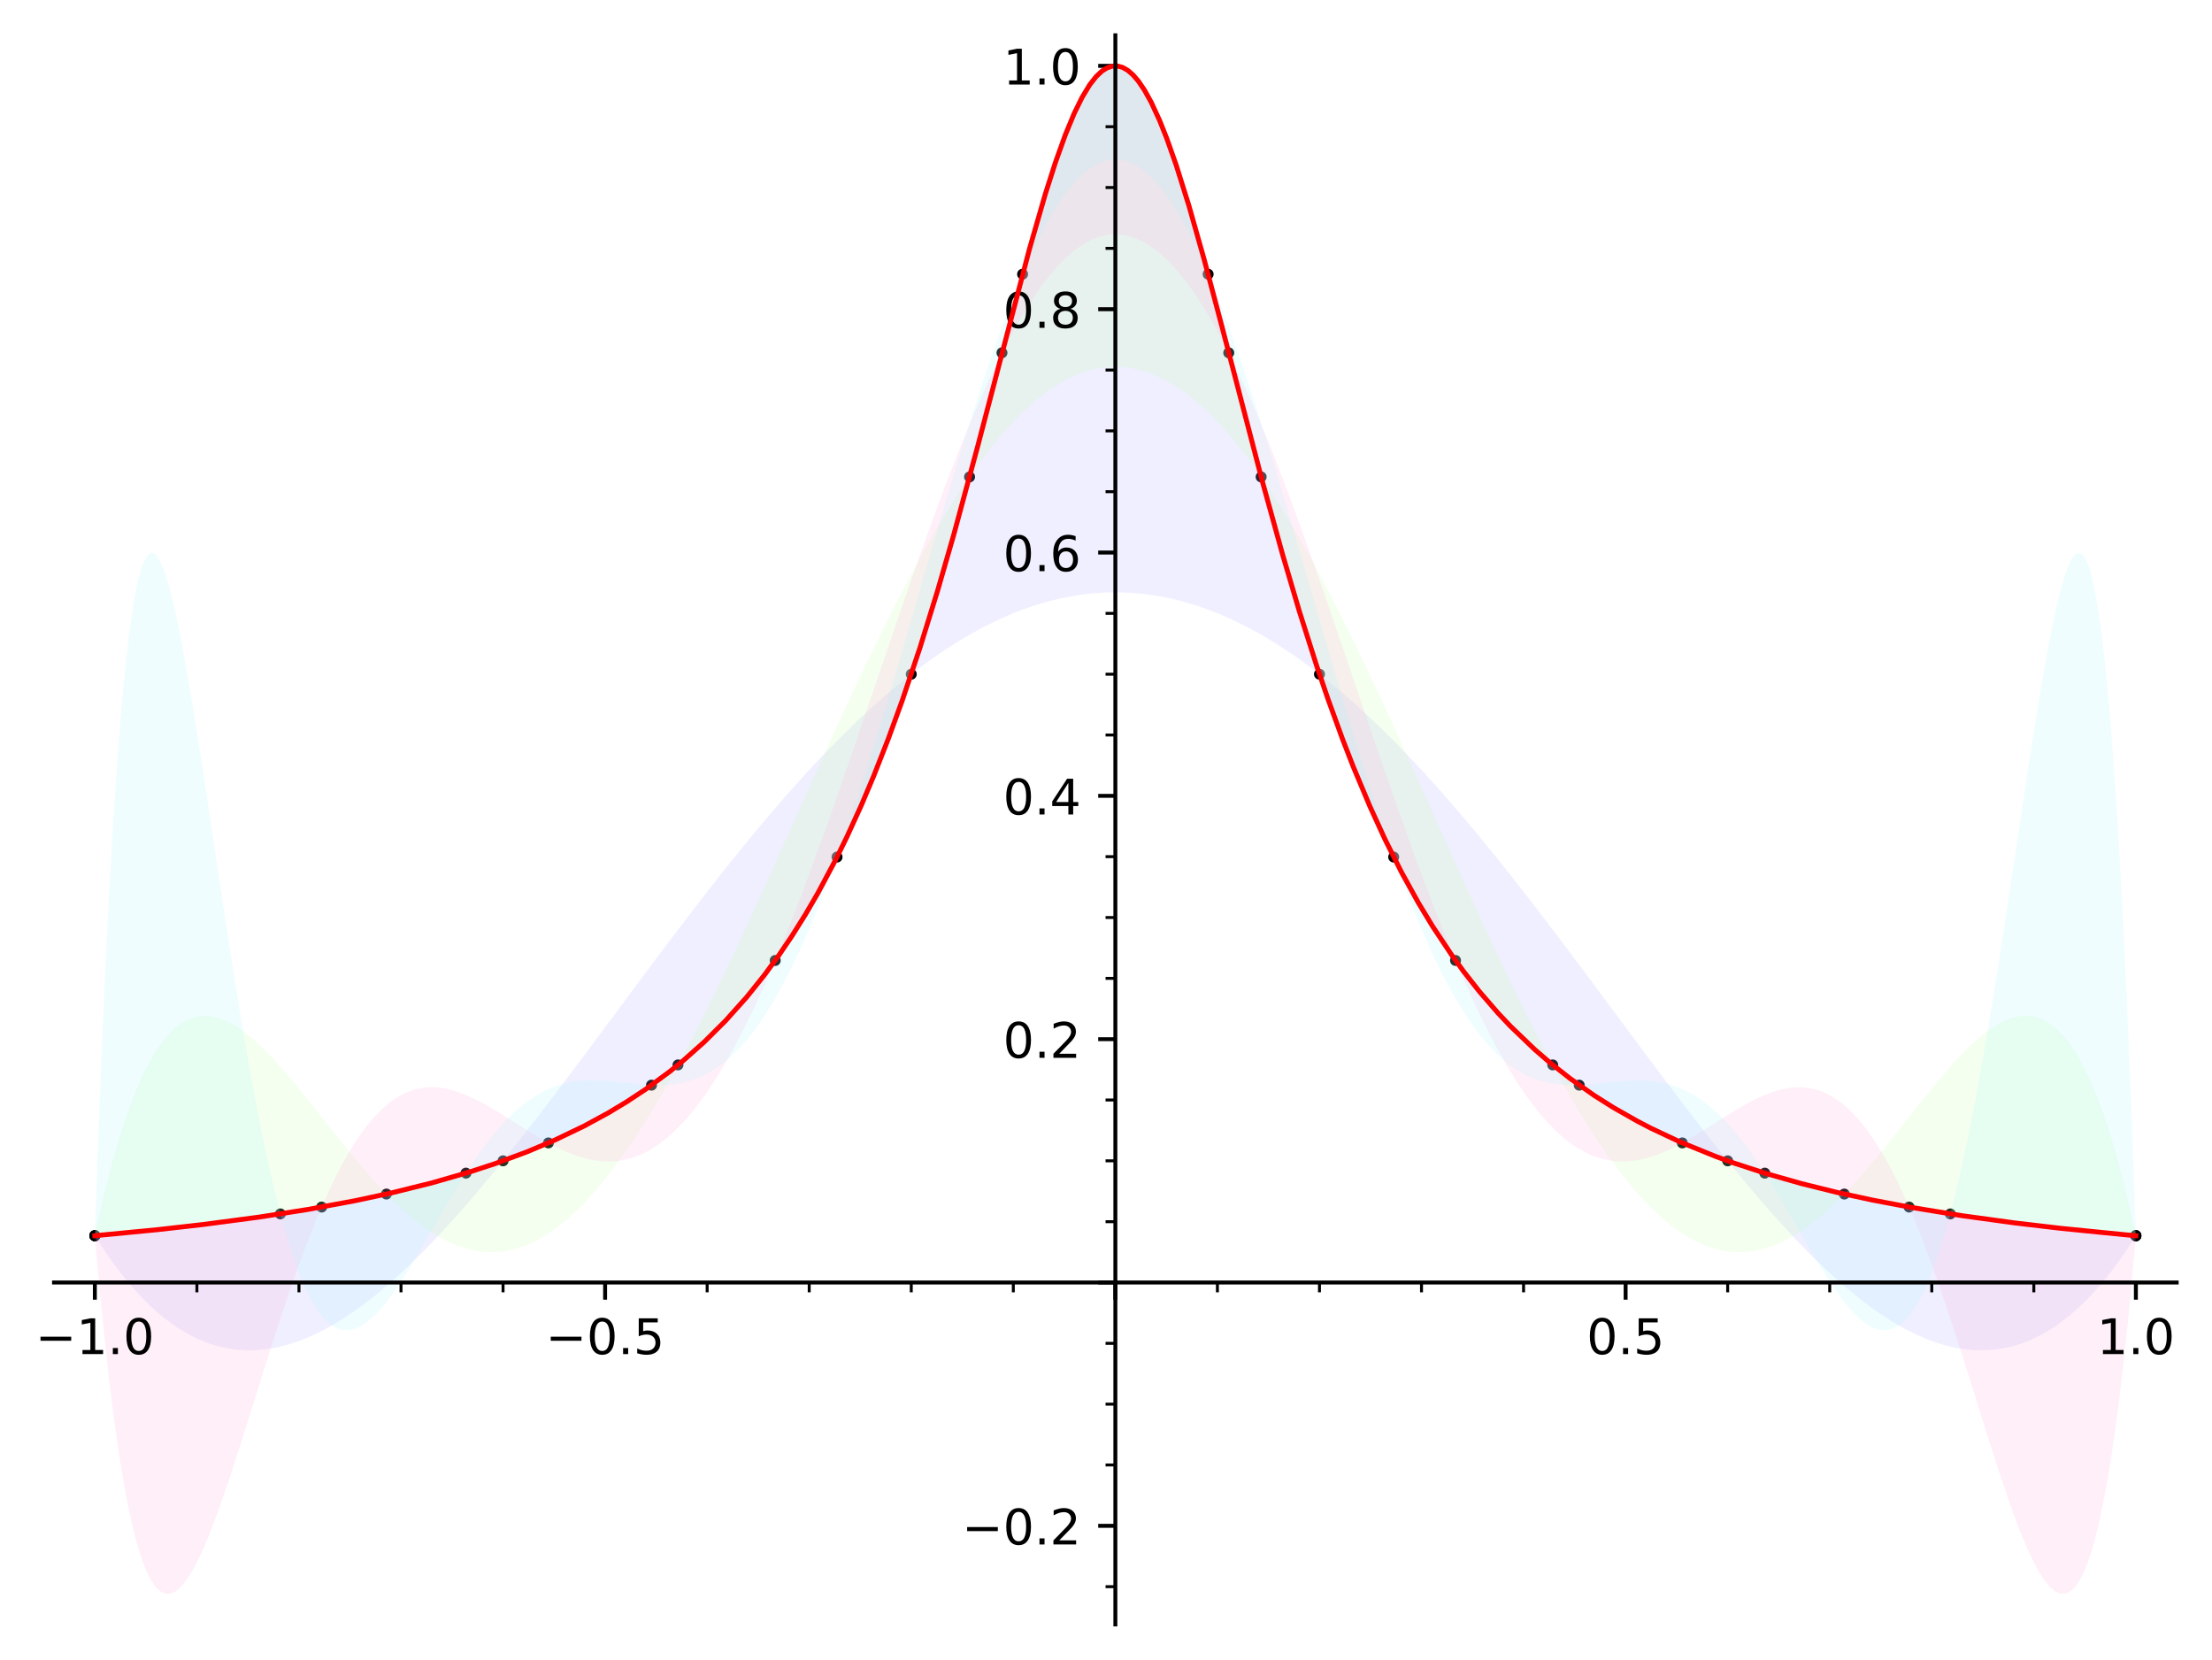 <?xml version="1.0" encoding="utf-8" standalone="no"?>
<!DOCTYPE svg PUBLIC "-//W3C//DTD SVG 1.1//EN"
  "http://www.w3.org/Graphics/SVG/1.1/DTD/svg11.dtd">
<!-- Created with matplotlib (https://matplotlib.org/) -->
<svg height="338.4pt" version="1.1" viewBox="0 0 451.038 338.4" width="451.038pt" xmlns="http://www.w3.org/2000/svg" xmlns:xlink="http://www.w3.org/1999/xlink">
 <defs>
  <style type="text/css">*{stroke-linecap:butt;stroke-linejoin:round;}</style>
 </defs>
 <g id="figure_1">
  <g id="patch_1">
   <path d="M 0 338.4 
L 451.038 338.4 
L 451.038 0 
L 0 0 
z
" style="fill:#ffffff;"/>
  </g>
  <g id="axes_1">
   <g id="patch_2">
    <path d="M 11.018 331.2 
L 443.838 331.2 
L 443.838 7.2 
L 11.018 7.2 
z
" style="fill:#ffffff;"/>
   </g>
   <g id="PathCollection_1">
    <defs>
     <path d="M 0 1.118 
C 0.297 1.118 0.581 1 0.791 0.791 
C 1 0.581 1.118 0.297 1.118 -0 
C 1.118 -0.297 1 -0.581 0.791 -0.791 
C 0.581 -1 0.297 -1.118 0 -1.118 
C -0.297 -1.118 -0.581 -1 -0.791 -0.791 
C -1 -0.581 -1.118 -0.297 -1.118 0 
C -1.118 0.297 -1 0.581 -0.791 0.791 
C -0.581 1 -0.297 1.118 0 1.118 
z
" id="C0_0_4149ce9fd9"/>
    </defs>
    <g clip-path="url(#pe523603d13)">
     <use x="19.341" xlink:href="#C0_0_4149ce9fd9" y="251.95"/>
    </g>
    <g clip-path="url(#pe523603d13)">
     <use x="102.576" xlink:href="#C0_0_4149ce9fd9" y="236.685"/>
    </g>
    <g clip-path="url(#pe523603d13)">
     <use x="185.811" xlink:href="#C0_0_4149ce9fd9" y="137.461"/>
    </g>
    <g clip-path="url(#pe523603d13)">
     <use x="269.045" xlink:href="#C0_0_4149ce9fd9" y="137.461"/>
    </g>
    <g clip-path="url(#pe523603d13)">
     <use x="352.28" xlink:href="#C0_0_4149ce9fd9" y="236.685"/>
    </g>
    <g clip-path="url(#pe523603d13)">
     <use x="435.515" xlink:href="#C0_0_4149ce9fd9" y="251.95"/>
    </g>
   </g>
   <g id="PathCollection_2">
    <defs>
     <path d="M 0 1.118 
C 0.297 1.118 0.581 1 0.791 0.791 
C 1 0.581 1.118 0.297 1.118 -0 
C 1.118 -0.297 1 -0.581 0.791 -0.791 
C 0.581 -1 0.297 -1.118 0 -1.118 
C -0.297 -1.118 -0.581 -1 -0.791 -0.791 
C -1 -0.581 -1.118 -0.297 -1.118 0 
C -1.118 0.297 -1 0.581 -0.791 0.791 
C -0.581 1 -0.297 1.118 0 1.118 
z
" id="C1_0_8cef18e2d1"/>
    </defs>
    <g clip-path="url(#pe523603d13)">
     <use x="19.341" xlink:href="#C1_0_8cef18e2d1" y="251.95"/>
    </g>
    <g clip-path="url(#pe523603d13)">
     <use x="78.795" xlink:href="#C1_0_8cef18e2d1" y="243.457"/>
    </g>
    <g clip-path="url(#pe523603d13)">
     <use x="138.248" xlink:href="#C1_0_8cef18e2d1" y="217.13"/>
    </g>
    <g clip-path="url(#pe523603d13)">
     <use x="197.701" xlink:href="#C1_0_8cef18e2d1" y="97.235"/>
    </g>
    <g clip-path="url(#pe523603d13)">
     <use x="257.155" xlink:href="#C1_0_8cef18e2d1" y="97.235"/>
    </g>
    <g clip-path="url(#pe523603d13)">
     <use x="316.608" xlink:href="#C1_0_8cef18e2d1" y="217.13"/>
    </g>
    <g clip-path="url(#pe523603d13)">
     <use x="376.062" xlink:href="#C1_0_8cef18e2d1" y="243.457"/>
    </g>
    <g clip-path="url(#pe523603d13)">
     <use x="435.515" xlink:href="#C1_0_8cef18e2d1" y="251.95"/>
    </g>
   </g>
   <g id="PathCollection_3">
    <defs>
     <path d="M 0 1.118 
C 0.297 1.118 0.581 1 0.791 0.791 
C 1 0.581 1.118 0.297 1.118 -0 
C 1.118 -0.297 1 -0.581 0.791 -0.791 
C 0.581 -1 0.297 -1.118 0 -1.118 
C -0.297 -1.118 -0.581 -1 -0.791 -0.791 
C -1 -0.581 -1.118 -0.297 -1.118 0 
C -1.118 0.297 -1 0.581 -0.791 0.791 
C -0.581 1 -0.297 1.118 0 1.118 
z
" id="C2_0_59d87c087f"/>
    </defs>
    <g clip-path="url(#pe523603d13)">
     <use x="19.341" xlink:href="#C2_0_59d87c087f" y="251.95"/>
    </g>
    <g clip-path="url(#pe523603d13)">
     <use x="65.583" xlink:href="#C2_0_59d87c087f" y="246.106"/>
    </g>
    <g clip-path="url(#pe523603d13)">
     <use x="111.824" xlink:href="#C2_0_59d87c087f" y="233.031"/>
    </g>
    <g clip-path="url(#pe523603d13)">
     <use x="158.066" xlink:href="#C2_0_59d87c087f" y="195.828"/>
    </g>
    <g clip-path="url(#pe523603d13)">
     <use x="204.307" xlink:href="#C2_0_59d87c087f" y="71.935"/>
    </g>
    <g clip-path="url(#pe523603d13)">
     <use x="250.549" xlink:href="#C2_0_59d87c087f" y="71.935"/>
    </g>
    <g clip-path="url(#pe523603d13)">
     <use x="296.79" xlink:href="#C2_0_59d87c087f" y="195.828"/>
    </g>
    <g clip-path="url(#pe523603d13)">
     <use x="343.032" xlink:href="#C2_0_59d87c087f" y="233.031"/>
    </g>
    <g clip-path="url(#pe523603d13)">
     <use x="389.273" xlink:href="#C2_0_59d87c087f" y="246.106"/>
    </g>
    <g clip-path="url(#pe523603d13)">
     <use x="435.515" xlink:href="#C2_0_59d87c087f" y="251.95"/>
    </g>
   </g>
   <g id="PathCollection_4">
    <defs>
     <path d="M 0 1.118 
C 0.297 1.118 0.581 1 0.791 0.791 
C 1 0.581 1.118 0.297 1.118 -0 
C 1.118 -0.297 1 -0.581 0.791 -0.791 
C 0.581 -1 0.297 -1.118 0 -1.118 
C -0.297 -1.118 -0.581 -1 -0.791 -0.791 
C -1 -0.581 -1.118 -0.297 -1.118 0 
C -1.118 0.297 -1 0.581 -0.791 0.791 
C -0.581 1 -0.297 1.118 0 1.118 
z
" id="C3_0_e4c30703d0"/>
    </defs>
    <g clip-path="url(#pe523603d13)">
     <use x="19.341" xlink:href="#C3_0_e4c30703d0" y="251.95"/>
    </g>
    <g clip-path="url(#pe523603d13)">
     <use x="57.175" xlink:href="#C3_0_e4c30703d0" y="247.504"/>
    </g>
    <g clip-path="url(#pe523603d13)">
     <use x="95.009" xlink:href="#C3_0_e4c30703d0" y="239.191"/>
    </g>
    <g clip-path="url(#pe523603d13)">
     <use x="132.843" xlink:href="#C3_0_e4c30703d0" y="221.256"/>
    </g>
    <g clip-path="url(#pe523603d13)">
     <use x="170.677" xlink:href="#C3_0_e4c30703d0" y="174.741"/>
    </g>
    <g clip-path="url(#pe523603d13)">
     <use x="208.511" xlink:href="#C3_0_e4c30703d0" y="55.907"/>
    </g>
    <g clip-path="url(#pe523603d13)">
     <use x="246.345" xlink:href="#C3_0_e4c30703d0" y="55.907"/>
    </g>
    <g clip-path="url(#pe523603d13)">
     <use x="284.179" xlink:href="#C3_0_e4c30703d0" y="174.741"/>
    </g>
    <g clip-path="url(#pe523603d13)">
     <use x="322.013" xlink:href="#C3_0_e4c30703d0" y="221.256"/>
    </g>
    <g clip-path="url(#pe523603d13)">
     <use x="359.847" xlink:href="#C3_0_e4c30703d0" y="239.191"/>
    </g>
    <g clip-path="url(#pe523603d13)">
     <use x="397.681" xlink:href="#C3_0_e4c30703d0" y="247.504"/>
    </g>
    <g clip-path="url(#pe523603d13)">
     <use x="435.515" xlink:href="#C3_0_e4c30703d0" y="251.95"/>
    </g>
   </g>
   <g id="patch_3">
    <path clip-path="url(#pe523603d13)" d="M 435.515 251.95 
L 433.053 251.729 
L 431.037 251.543 
L 428.649 251.315 
L 427.615 251.214 
L 424.462 250.897 
L 421.978 250.636 
L 420.603 250.488 
L 418.947 250.306 
L 416.651 250.045 
L 414.583 249.803 
L 412.238 249.519 
L 409.881 249.223 
L 408.843 249.089 
L 405.723 248.674 
L 404.809 248.548 
L 401.158 248.028 
L 399.807 247.828 
L 397.371 247.456 
L 395.991 247.239 
L 393.954 246.908 
L 390.569 246.334 
L 390.324 246.291 
L 387.594 245.802 
L 384.895 245.295 
L 382.931 244.911 
L 381.947 244.713 
L 379.79 244.268 
L 377.024 243.671 
L 375.873 243.414 
L 372.181 242.552 
L 370.666 242.18 
L 367.705 241.423 
L 367.5 241.369 
L 364.946 240.678 
L 362.094 239.865 
L 360.474 239.382 
L 359.122 238.967 
L 355.349 237.748 
L 352.967 236.929 
L 351.363 236.354 
L 349.095 235.507 
L 347.046 234.706 
L 344.61 233.707 
L 343.686 233.314 
L 340.549 231.918 
L 338.278 230.845 
L 337.651 230.539 
L 335.263 229.333 
L 333.93 228.63 
L 331.81 227.467 
L 329.853 226.34 
L 327.895 225.159 
L 326.413 224.228 
L 324.1 222.706 
L 322.887 221.872 
L 320.538 220.185 
L 319.096 219.099 
L 317.341 217.723 
L 315.677 216.359 
L 314.012 214.936 
L 311.648 212.806 
L 310.355 211.584 
L 308.47 209.726 
L 306.554 207.738 
L 304.662 205.672 
L 302.771 203.498 
L 300.814 201.127 
L 300.245 200.412 
L 298.339 197.938 
L 296.434 195.329 
L 295.174 193.526 
L 293.914 191.658 
L 292.29 189.15 
L 290.667 186.524 
L 289.406 184.402 
L 288.146 182.202 
L 286.658 179.501 
L 285.501 177.321 
L 284.344 175.068 
L 282.59 171.511 
L 281.441 169.082 
L 280.291 166.574 
L 279.594 165.012 
L 277.857 160.993 
L 276.121 156.778 
L 275.102 154.209 
L 274.082 151.569 
L 273.107 148.978 
L 272.132 146.32 
L 270.856 142.739 
L 269.814 139.731 
L 268.773 136.646 
L 267.924 134.074 
L 267.076 131.451 
L 265.884 127.682 
L 264.693 123.814 
L 263.022 118.226 
L 261.351 112.454 
L 260.312 108.778 
L 259.274 105.039 
L 258.655 102.781 
L 257.522 98.602 
L 256.389 94.364 
L 254.904 88.731 
L 253.418 83.031 
L 252.315 78.771 
L 248.871 65.467 
L 247.763 61.238 
L 246.655 57.061 
L 245.215 51.744 
L 243.94 47.169 
L 242.665 42.753 
L 241.444 38.699 
L 240.833 36.746 
L 240.222 34.849 
L 239.243 31.933 
L 238.265 29.182 
L 237.715 27.715 
L 237.166 26.307 
L 236.222 24.033 
L 235.75 22.968 
L 235.278 21.953 
L 234.723 20.825 
L 234.168 19.77 
L 233.613 18.79 
L 233.057 17.888 
L 232.283 16.761 
L 231.509 15.793 
L 230.84 15.087 
L 230.171 14.503 
L 229.502 14.045 
L 228.833 13.713 
L 228.285 13.536 
L 227.737 13.444 
L 227.189 13.439 
L 226.64 13.52 
L 225.878 13.775 
L 225.115 14.195 
L 224.667 14.518 
L 224.219 14.897 
L 223.771 15.332 
L 223.323 15.821 
L 222.875 16.365 
L 222.427 16.962 
L 221.979 17.612 
L 221.531 18.314 
L 221.002 19.208 
L 220.507 20.107 
L 220.012 21.066 
L 219.517 22.082 
L 219.022 23.155 
L 218.169 25.13 
L 217.316 27.26 
L 216.463 29.534 
L 215.61 31.942 
L 214.859 34.165 
L 214.109 36.477 
L 213.343 38.924 
L 212.577 41.45 
L 211.812 44.048 
L 211.046 46.712 
L 210.178 49.801 
L 209.31 52.956 
L 208.078 57.525 
L 206.684 62.796 
L 205.291 68.14 
L 203.258 75.996 
L 201.857 81.414 
L 200.293 87.427 
L 198.73 93.374 
L 197.435 98.228 
L 196.141 103.005 
L 194.86 107.647 
L 193.737 111.638 
L 192.615 115.551 
L 191.524 119.279 
L 190.432 122.928 
L 189.294 126.646 
L 188.156 130.274 
L 186.837 134.364 
L 185.44 138.561 
L 184.043 142.618 
L 182.748 146.253 
L 181.453 149.77 
L 180.429 152.471 
L 179.404 155.1 
L 178.91 156.341 
L 177.978 158.641 
L 177.045 160.884 
L 175.825 163.732 
L 174.604 166.487 
L 173.074 169.811 
L 171.544 172.996 
L 170.767 174.564 
L 169.124 177.762 
L 167.482 180.816 
L 166.348 182.842 
L 165.215 184.804 
L 163.578 187.528 
L 162.363 189.47 
L 161.148 191.346 
L 159.79 193.368 
L 158.433 195.314 
L 158.263 195.553 
L 156.262 198.277 
L 154.26 200.854 
L 153.902 201.3 
L 152.213 203.348 
L 150.523 205.302 
L 149.903 205.997 
L 148.41 207.623 
L 146.917 209.185 
L 144.435 211.648 
L 142.35 213.595 
L 140.294 215.413 
L 138.711 216.749 
L 136.284 218.695 
L 134.828 219.805 
L 131.629 222.108 
L 129.797 223.347 
L 128.745 224.034 
L 125.864 225.828 
L 123.953 226.951 
L 122.08 228.004 
L 119.753 229.25 
L 116.87 230.704 
L 115.591 231.318 
L 112.54 232.716 
L 112.155 232.886 
L 109.84 233.877 
L 108.154 234.568 
L 105.279 235.69 
L 102.675 236.649 
L 100.763 237.321 
L 99.559 237.731 
L 96.754 238.647 
L 93.903 239.527 
L 92.234 240.019 
L 89.868 240.69 
L 88.039 241.188 
L 86.856 241.5 
L 83.262 242.409 
L 82.004 242.713 
L 79.21 243.363 
L 78.685 243.481 
L 75.2 244.24 
L 74.573 244.371 
L 72.315 244.833 
L 70.238 245.242 
L 68.404 245.59 
L 66.11 246.011 
L 62.705 246.607 
L 61.84 246.753 
L 59.52 247.134 
L 57.73 247.418 
L 55.737 247.725 
L 53.076 248.119 
L 50.044 248.549 
L 49.046 248.686 
L 46.565 249.017 
L 43.716 249.382 
L 41.686 249.633 
L 39.267 249.922 
L 37.766 250.096 
L 36.878 250.197 
L 34.57 250.454 
L 32.236 250.704 
L 30.608 250.875 
L 27.919 251.147 
L 26.448 251.292 
L 22.742 251.643 
L 20.932 251.808 
L 19.341 251.95 
L 19.341 251.95 
L 20.404 253.62 
L 21.467 255.22 
L 22.784 257.107 
L 24.1 258.89 
L 25.206 260.308 
L 26.312 261.655 
L 28.027 263.606 
L 29.321 264.967 
L 30.298 265.935 
L 31.275 266.851 
L 32.315 267.769 
L 33.355 268.631 
L 35.097 269.948 
L 36.49 270.89 
L 37.883 271.735 
L 39.477 272.587 
L 40.734 273.173 
L 41.99 273.685 
L 43.547 274.22 
L 45.105 274.646 
L 47.147 275.046 
L 48.231 275.186 
L 49.803 275.303 
L 51.376 275.32 
L 52.933 275.241 
L 54.136 275.116 
L 55.339 274.937 
L 56.399 274.736 
L 57.776 274.413 
L 59.152 274.025 
L 60.62 273.539 
L 62.088 272.982 
L 63.083 272.564 
L 64.846 271.747 
L 66.148 271.083 
L 67.45 270.368 
L 68.645 269.668 
L 70.616 268.428 
L 72.586 267.082 
L 73.64 266.32 
L 76.457 264.148 
L 77.525 263.274 
L 79.649 261.46 
L 81.146 260.122 
L 83.669 257.761 
L 86.826 254.633 
L 87.498 253.943 
L 90.418 250.857 
L 92.261 248.838 
L 95.249 245.457 
L 95.692 244.945 
L 98.302 241.88 
L 100.244 239.543 
L 102.453 236.837 
L 106.108 232.254 
L 106.5 231.756 
L 108.968 228.59 
L 111.005 225.945 
L 113.484 222.692 
L 115.123 220.525 
L 118.09 216.573 
L 118.919 215.464 
L 121.933 211.418 
L 123.46 209.363 
L 126.604 205.126 
L 128.117 203.088 
L 129.44 201.308 
L 132.72 196.907 
L 135.268 193.508 
L 136.687 191.625 
L 137.516 190.529 
L 140.907 186.079 
L 142.647 183.818 
L 144.625 181.272 
L 147.41 177.731 
L 148.836 175.941 
L 151.638 172.473 
L 153.508 170.195 
L 155.175 168.193 
L 157.964 164.906 
L 159.939 162.627 
L 161.23 161.162 
L 163.011 159.171 
L 165.702 156.234 
L 167.887 153.917 
L 170.743 150.983 
L 171.541 150.182 
L 174.6 147.198 
L 175.267 146.564 
L 178.52 143.572 
L 180.195 142.094 
L 182.139 140.433 
L 185.478 137.721 
L 186.67 136.797 
L 188.79 135.212 
L 190.33 134.109 
L 193.144 132.199 
L 195.55 130.676 
L 197.162 129.714 
L 200.001 128.133 
L 201.036 127.594 
L 203.376 126.447 
L 204.836 125.784 
L 206.608 125.033 
L 208.553 124.277 
L 210.498 123.593 
L 212.47 122.975 
L 214.84 122.332 
L 215.553 122.159 
L 218.446 121.563 
L 220.153 121.289 
L 221.873 121.07 
L 223.482 120.919 
L 225.824 120.79 
L 227.882 120.766 
L 230.332 120.848 
L 233.212 121.096 
L 235.098 121.347 
L 236.015 121.495 
L 237.783 121.826 
L 239.551 122.218 
L 241.215 122.643 
L 243.9 123.443 
L 244.168 123.531 
L 246.278 124.267 
L 248.796 125.258 
L 251.348 126.385 
L 254.55 127.972 
L 256.681 129.133 
L 257.644 129.685 
L 260.271 131.274 
L 261.72 132.204 
L 264.483 134.079 
L 266.928 135.847 
L 268.336 136.912 
L 270.872 138.912 
L 273.064 140.725 
L 274.064 141.577 
L 276.973 144.145 
L 279.222 146.219 
L 280.954 147.867 
L 282.863 149.732 
L 284.093 150.962 
L 287.824 154.816 
L 289.99 157.137 
L 290.567 157.765 
L 292.377 159.761 
L 294.458 162.104 
L 297.852 166.028 
L 300.553 169.237 
L 300.968 169.737 
L 303.961 173.386 
L 305.636 175.462 
L 307.88 178.279 
L 310.947 182.191 
L 311.187 182.499 
L 313.232 185.145 
L 316.687 189.667 
L 318.663 192.28 
L 319.527 193.427 
L 322.333 197.17 
L 325.586 201.536 
L 327.279 203.814 
L 328.094 204.912 
L 330.363 207.97 
L 333.383 212.037 
L 336.126 215.716 
L 337.839 218.005 
L 339.749 220.546 
L 341.712 223.14 
L 343.613 225.634 
L 346.495 229.372 
L 347.959 231.249 
L 349.149 232.762 
L 351.897 236.21 
L 353.882 238.655 
L 355.962 241.172 
L 358.907 244.647 
L 360.381 246.345 
L 361.767 247.913 
L 364.867 251.319 
L 367.133 253.71 
L 369.303 255.916 
L 369.75 256.36 
L 371.529 258.088 
L 373.307 259.754 
L 374.952 261.236 
L 376.254 262.367 
L 378.564 264.28 
L 380.159 265.527 
L 381.754 266.712 
L 383.102 267.662 
L 385.327 269.125 
L 386.839 270.041 
L 388.352 270.892 
L 388.966 271.218 
L 390.689 272.073 
L 392.413 272.836 
L 392.954 273.056 
L 394.942 273.782 
L 396.729 274.32 
L 398.517 274.748 
L 400.014 275.018 
L 401.554 275.208 
L 403.095 275.309 
L 403.106 275.309 
L 405.298 275.291 
L 407.218 275.115 
L 409.138 274.785 
L 410.038 274.576 
L 411.641 274.115 
L 413.244 273.539 
L 414.345 273.075 
L 415.445 272.554 
L 417.341 271.521 
L 418.376 270.883 
L 419.412 270.192 
L 420.649 269.294 
L 422.189 268.067 
L 423.73 266.715 
L 424.37 266.116 
L 425.636 264.865 
L 426.903 263.525 
L 428.355 261.878 
L 429.808 260.11 
L 430.912 258.685 
L 432.236 256.879 
L 433.56 254.969 
L 434.537 253.489 
L 435.515 251.95 
z
" style="fill:#b2b3ff;opacity:0.2;"/>
   </g>
   <g id="patch_4">
    <path clip-path="url(#pe523603d13)" d="M 435.515 251.95 
L 432.888 251.714 
L 431.634 251.599 
L 428.489 251.299 
L 426.777 251.131 
L 425.357 250.988 
L 422.177 250.657 
L 420.372 250.463 
L 418.826 250.292 
L 415.784 249.944 
L 415.502 249.911 
L 411.512 249.429 
L 409.865 249.221 
L 407.58 248.923 
L 406.671 248.802 
L 403.544 248.372 
L 402.648 248.244 
L 399.732 247.817 
L 397.865 247.533 
L 395.17 247.107 
L 394.289 246.963 
L 391.634 246.518 
L 389.457 246.139 
L 387.251 245.739 
L 386.239 245.55 
L 383.958 245.113 
L 381.856 244.695 
L 379.025 244.106 
L 376.071 243.459 
L 374.538 243.109 
L 371.991 242.506 
L 371.695 242.434 
L 367.591 241.393 
L 367.176 241.283 
L 364.063 240.431 
L 361.427 239.668 
L 359.972 239.23 
L 357.539 238.467 
L 356.724 238.203 
L 353.589 237.146 
L 351.135 236.27 
L 350.786 236.142 
L 347.069 234.715 
L 344.976 233.86 
L 344.103 233.492 
L 340.825 232.045 
L 339.051 231.217 
L 337.118 230.276 
L 335.592 229.503 
L 332.533 227.87 
L 330.05 226.456 
L 327.93 225.181 
L 326.196 224.089 
L 324.789 223.168 
L 321.845 221.136 
L 320.349 220.045 
L 318.728 218.815 
L 316.418 216.974 
L 313.691 214.655 
L 311.102 212.295 
L 309.76 211.008 
L 307.823 209.066 
L 306.316 207.484 
L 304.809 205.837 
L 303.544 204.401 
L 302.404 203.063 
L 300.492 200.724 
L 298.579 198.257 
L 297.249 196.462 
L 295.982 194.69 
L 294.716 192.855 
L 293.532 191.078 
L 292.394 189.313 
L 291.256 187.491 
L 289.424 184.432 
L 288.251 182.388 
L 287.078 180.274 
L 285.672 177.648 
L 283.887 174.159 
L 282.204 170.703 
L 280.52 167.08 
L 279.638 165.113 
L 278.354 162.161 
L 277.069 159.104 
L 275.999 156.473 
L 274.929 153.766 
L 273.446 149.886 
L 271.964 145.854 
L 271.281 143.944 
L 270.208 140.878 
L 269.135 137.729 
L 268.235 135.022 
L 267.335 132.257 
L 266.434 129.435 
L 265.534 126.555 
L 264.465 123.063 
L 263.11 118.526 
L 261.756 113.868 
L 260.329 108.836 
L 258.902 103.686 
L 257.153 97.226 
L 255.917 92.583 
L 254.277 86.331 
L 252.636 80.013 
L 250.471 71.634 
L 250.046 69.99 
L 248.6 64.431 
L 247.155 58.939 
L 245.722 53.602 
L 244.29 48.41 
L 243.586 45.923 
L 242.881 43.488 
L 242.026 40.606 
L 241.284 38.185 
L 240.543 35.84 
L 239.802 33.579 
L 239.061 31.408 
L 238.429 29.631 
L 237.797 27.928 
L 237.164 26.303 
L 236.532 24.76 
L 235.729 22.922 
L 234.926 21.229 
L 234.164 19.764 
L 233.403 18.441 
L 232.642 17.264 
L 231.881 16.238 
L 231.261 15.517 
L 230.641 14.9 
L 229.955 14.342 
L 229.27 13.915 
L 228.808 13.703 
L 228.347 13.552 
L 227.885 13.461 
L 227.423 13.431 
L 226.962 13.462 
L 226.5 13.554 
L 226.039 13.707 
L 225.577 13.92 
L 225.17 14.159 
L 224.329 14.799 
L 223.488 15.634 
L 222.647 16.662 
L 221.806 17.876 
L 221.297 18.7 
L 220.787 19.59 
L 220.278 20.543 
L 219.768 21.559 
L 219.149 22.873 
L 218.53 24.274 
L 217.912 25.757 
L 217.293 27.32 
L 216.749 28.755 
L 216.205 30.247 
L 215.662 31.792 
L 215.118 33.389 
L 214.011 36.787 
L 212.904 40.364 
L 211.62 44.709 
L 210.394 49.025 
L 209.013 54.047 
L 207.632 59.201 
L 206.371 63.991 
L 205.111 68.834 
L 202.718 78.086 
L 200.603 86.242 
L 200.06 88.321 
L 197.837 96.729 
L 196.216 102.728 
L 194.596 108.591 
L 193.567 112.236 
L 192.538 115.817 
L 191.756 118.491 
L 190.634 122.259 
L 189.512 125.942 
L 187.919 131.02 
L 186.325 135.917 
L 185.414 138.638 
L 184.502 141.3 
L 183.295 144.734 
L 182.087 148.064 
L 181.098 150.714 
L 180.11 153.297 
L 178.683 156.906 
L 177.306 160.26 
L 175.93 163.491 
L 175.033 165.529 
L 174.137 167.517 
L 172.772 170.452 
L 171.39 173.31 
L 170.008 176.059 
L 168.787 178.4 
L 167.8 180.236 
L 166.812 182.021 
L 164.836 185.445 
L 163.72 187.297 
L 162.603 189.091 
L 160.937 191.666 
L 159.758 193.415 
L 158.579 195.108 
L 156.71 197.68 
L 156.017 198.6 
L 154.702 200.298 
L 153.386 201.936 
L 151.45 204.241 
L 149.849 206.057 
L 148.124 207.927 
L 146.399 209.713 
L 145.292 210.816 
L 143.663 212.381 
L 142.034 213.881 
L 140.093 215.586 
L 139.178 216.361 
L 136.985 218.145 
L 135.345 219.416 
L 133.705 220.635 
L 131.379 222.281 
L 130.551 222.844 
L 127.96 224.536 
L 126.498 225.444 
L 123.99 226.93 
L 122.42 227.816 
L 120.615 228.796 
L 117.951 230.169 
L 115.818 231.21 
L 114.028 232.046 
L 110.553 233.577 
L 108.912 234.261 
L 106.329 235.289 
L 104.961 235.81 
L 102.865 236.581 
L 101.183 237.176 
L 98.729 238.007 
L 97.514 238.404 
L 95.391 239.074 
L 91.738 240.162 
L 90.78 240.435 
L 87.666 241.287 
L 87.159 241.421 
L 83.371 242.383 
L 82.003 242.713 
L 80.396 243.091 
L 77.315 243.785 
L 76.464 243.97 
L 74.446 244.398 
L 72.412 244.813 
L 69.857 245.315 
L 66.837 245.88 
L 65.934 246.043 
L 63.719 246.433 
L 60.171 247.028 
L 59.283 247.172 
L 56.753 247.569 
L 55.219 247.803 
L 53.798 248.014 
L 50.975 248.419 
L 49.166 248.669 
L 47.104 248.946 
L 43.888 249.361 
L 42.342 249.553 
L 40.108 249.822 
L 38.676 249.991 
L 36.903 250.194 
L 34.853 250.423 
L 32.622 250.664 
L 29.044 251.034 
L 28.215 251.117 
L 24.753 251.455 
L 22.938 251.625 
L 21.633 251.745 
L 19.341 251.95 
L 19.341 251.95 
L 20.083 248.525 
L 20.825 245.27 
L 21.576 242.145 
L 22.327 239.186 
L 23.078 236.389 
L 23.829 233.748 
L 24.371 231.935 
L 24.914 230.199 
L 25.457 228.54 
L 25.999 226.956 
L 26.474 225.631 
L 26.949 224.36 
L 27.424 223.144 
L 27.898 221.981 
L 28.537 220.497 
L 29.176 219.106 
L 29.815 217.803 
L 30.453 216.588 
L 31.197 215.28 
L 31.941 214.084 
L 32.489 213.27 
L 33.038 212.513 
L 33.587 211.812 
L 34.135 211.166 
L 34.701 210.556 
L 35.266 210.001 
L 35.832 209.499 
L 36.397 209.05 
L 37.503 208.315 
L 38.61 207.765 
L 39.448 207.464 
L 40.286 207.259 
L 41.501 207.122 
L 42.716 207.165 
L 43.98 207.386 
L 45.243 207.776 
L 46.303 208.223 
L 47.363 208.771 
L 47.612 208.914 
L 48.64 209.557 
L 49.669 210.282 
L 50.697 211.082 
L 51.725 211.951 
L 53.183 213.291 
L 54.867 214.977 
L 56.937 217.218 
L 58.616 219.148 
L 60.236 221.083 
L 61.856 223.073 
L 63.089 224.614 
L 66.031 228.336 
L 66.964 229.52 
L 68.978 232.06 
L 72.531 236.429 
L 74.326 238.548 
L 75.237 239.595 
L 76.626 241.147 
L 78.014 242.643 
L 80.153 244.822 
L 81.371 245.991 
L 82.652 247.156 
L 83.932 248.255 
L 85.321 249.368 
L 86.709 250.394 
L 87.739 251.098 
L 89.307 252.071 
L 90.875 252.923 
L 91.954 253.437 
L 93.033 253.89 
L 94.009 254.248 
L 95.801 254.772 
L 97.594 255.121 
L 98.668 255.245 
L 99.742 255.305 
L 100.615 255.306 
L 102.029 255.218 
L 103.443 255.016 
L 104.695 254.743 
L 105.946 254.382 
L 106.917 254.041 
L 107.889 253.646 
L 109.068 253.096 
L 110.72 252.194 
L 112.373 251.141 
L 113.629 250.241 
L 115.469 248.768 
L 116.49 247.872 
L 117.511 246.922 
L 118.598 245.851 
L 119.686 244.719 
L 121.223 243.016 
L 122.937 240.982 
L 124.498 239.006 
L 126.059 236.917 
L 127.254 235.244 
L 128.448 233.508 
L 129.873 231.357 
L 131.08 229.471 
L 132.287 227.526 
L 134.037 224.605 
L 135.847 221.466 
L 137.996 217.595 
L 139.606 214.595 
L 141.216 211.518 
L 142.692 208.634 
L 145.492 203.009 
L 146.103 201.756 
L 148.659 196.435 
L 150.287 192.983 
L 153.574 185.887 
L 156.227 180.068 
L 158.302 175.475 
L 159.274 173.315 
L 162.327 166.514 
L 163.656 163.552 
L 165.629 159.163 
L 167.898 154.14 
L 170.489 148.452 
L 171.884 145.42 
L 174.762 139.248 
L 177.062 134.412 
L 177.661 133.169 
L 179.606 129.183 
L 181.314 125.753 
L 183.022 122.395 
L 183.894 120.709 
L 185.735 117.22 
L 187.575 113.831 
L 187.756 113.503 
L 189.119 111.068 
L 190.483 108.693 
L 192.276 105.667 
L 193.666 103.401 
L 195.055 101.207 
L 196.541 98.942 
L 198.394 96.241 
L 199.899 94.151 
L 201.404 92.156 
L 202.651 90.578 
L 203.899 89.068 
L 204.504 88.36 
L 205.752 86.954 
L 206.999 85.62 
L 208.585 84.03 
L 210.171 82.561 
L 211.938 81.067 
L 213.043 80.212 
L 214.148 79.418 
L 215.918 78.273 
L 217.645 77.311 
L 219.336 76.517 
L 221.028 75.872 
L 221.832 75.618 
L 223.275 75.246 
L 224.37 75.038 
L 225.466 74.892 
L 226.997 74.795 
L 228.527 74.822 
L 229.544 74.909 
L 231.463 75.221 
L 233.381 75.726 
L 234.581 76.141 
L 236.458 76.939 
L 238.024 77.745 
L 239.59 78.676 
L 240.115 79.016 
L 241.318 79.849 
L 242.521 80.753 
L 244.34 82.257 
L 246.16 83.923 
L 248.169 85.947 
L 249.499 87.391 
L 250.755 88.828 
L 252.01 90.337 
L 253.188 91.816 
L 254.366 93.356 
L 255.205 94.489 
L 256.7 96.58 
L 258.195 98.763 
L 258.917 99.85 
L 260.909 102.951 
L 262.969 106.314 
L 265.029 109.828 
L 265.09 109.934 
L 266.52 112.459 
L 267.949 115.049 
L 269.562 118.046 
L 271.175 121.118 
L 271.424 121.599 
L 273.128 124.932 
L 274.832 128.337 
L 277.305 133.396 
L 278.9 136.726 
L 281.204 141.613 
L 282.62 144.659 
L 284.478 148.695 
L 287.537 155.418 
L 289.676 160.161 
L 292.037 165.416 
L 292.425 166.282 
L 294.936 171.877 
L 297.686 177.982 
L 299.672 182.363 
L 302.371 188.253 
L 303.39 190.455 
L 305.618 195.211 
L 308.606 201.454 
L 309.414 203.109 
L 312.238 208.779 
L 314.123 212.449 
L 316.181 216.338 
L 317.914 219.512 
L 320.173 223.497 
L 321.665 226.031 
L 323.158 228.481 
L 324.912 231.249 
L 325.762 232.544 
L 327.76 235.467 
L 329.757 238.215 
L 330.819 239.602 
L 331.881 240.935 
L 332.737 241.971 
L 334.617 244.12 
L 336.068 245.658 
L 337.519 247.088 
L 339.041 248.471 
L 340.347 249.559 
L 341.653 250.556 
L 342.984 251.476 
L 344.316 252.3 
L 344.99 252.679 
L 346.848 253.594 
L 348.707 254.315 
L 349.657 254.608 
L 350.606 254.85 
L 351.11 254.958 
L 352.159 255.137 
L 353.208 255.253 
L 354.9 255.309 
L 356.592 255.206 
L 357.8 255.035 
L 359.007 254.783 
L 359.936 254.536 
L 361.629 253.966 
L 362.82 253.474 
L 364.011 252.908 
L 365.707 251.978 
L 367.404 250.906 
L 368.504 250.139 
L 369.603 249.315 
L 370.839 248.326 
L 371.888 247.435 
L 374.041 245.464 
L 375.675 243.852 
L 377.309 242.147 
L 378.807 240.509 
L 380.402 238.696 
L 381.997 236.821 
L 383.263 235.294 
L 385.048 233.097 
L 388.345 228.945 
L 389.534 227.436 
L 391.665 224.742 
L 394.581 221.131 
L 396.005 219.424 
L 396.857 218.429 
L 398.127 216.986 
L 399.396 215.601 
L 401.32 213.633 
L 402.812 212.234 
L 404.304 210.966 
L 405.718 209.898 
L 406.66 209.269 
L 407.602 208.71 
L 408.395 208.298 
L 409.188 207.942 
L 409.982 207.646 
L 410.775 207.412 
L 411.462 207.262 
L 412.149 207.164 
L 412.91 207.117 
L 413.671 207.14 
L 414.433 207.234 
L 415.194 207.402 
L 415.827 207.602 
L 416.888 208.062 
L 417.949 208.688 
L 418.885 209.383 
L 419.821 210.221 
L 420.757 211.207 
L 421.693 212.348 
L 422.483 213.437 
L 423.274 214.646 
L 424.215 216.247 
L 425.156 218.03 
L 426.059 219.919 
L 426.962 221.989 
L 427.701 223.825 
L 428.44 225.791 
L 429.077 227.589 
L 429.713 229.488 
L 430.349 231.492 
L 430.985 233.603 
L 431.466 235.27 
L 431.947 237.002 
L 432.427 238.798 
L 432.908 240.66 
L 433.56 243.29 
L 434.212 246.047 
L 434.863 248.932 
L 435.515 251.95 
z
" style="fill:#c9ffb2;opacity:0.2;"/>
   </g>
   <g id="patch_5">
    <path clip-path="url(#pe523603d13)" d="M 435.515 251.95 
L 433.741 251.792 
L 432.162 251.647 
L 429.513 251.398 
L 426.935 251.147 
L 424.281 250.878 
L 422.076 250.647 
L 420.27 250.452 
L 419.397 250.356 
L 416.208 249.994 
L 415.594 249.922 
L 412.246 249.52 
L 410.575 249.311 
L 408.425 249.035 
L 406.936 248.838 
L 404.308 248.479 
L 402.244 248.186 
L 400.339 247.907 
L 397.796 247.522 
L 394.832 247.052 
L 393.33 246.805 
L 391.368 246.473 
L 390.379 246.301 
L 388.278 245.927 
L 385.276 245.368 
L 382.978 244.92 
L 380.818 244.482 
L 379.345 244.174 
L 376.537 243.563 
L 375.233 243.269 
L 371.778 242.454 
L 369.864 241.979 
L 369.44 241.872 
L 365.466 240.822 
L 363.538 240.282 
L 362.689 240.038 
L 360.116 239.273 
L 357.785 238.546 
L 355.712 237.869 
L 354.909 237.6 
L 351.126 236.267 
L 349.51 235.665 
L 348.175 235.152 
L 345.793 234.199 
L 342.93 232.986 
L 340.745 232.008 
L 339.472 231.416 
L 337.416 230.423 
L 335.968 229.696 
L 332.878 228.06 
L 331.944 227.542 
L 329.012 225.84 
L 326.625 224.363 
L 324.511 222.982 
L 321.601 220.961 
L 319.932 219.733 
L 318.736 218.822 
L 316.401 216.96 
L 314.764 215.586 
L 312.227 213.34 
L 310.716 211.929 
L 309.205 210.461 
L 307.706 208.945 
L 305.836 206.967 
L 303.674 204.551 
L 301.816 202.357 
L 300.098 200.226 
L 297.805 197.22 
L 296.459 195.364 
L 295.112 193.436 
L 293.713 191.353 
L 292.314 189.186 
L 290.927 186.953 
L 289.899 185.24 
L 287.968 181.885 
L 286.037 178.34 
L 284.308 174.997 
L 283.142 172.649 
L 281.976 170.223 
L 280.387 166.786 
L 279.02 163.705 
L 278.091 161.544 
L 277.162 159.327 
L 276.276 157.162 
L 275.391 154.944 
L 274.505 152.673 
L 273.62 150.348 
L 272.557 147.486 
L 270.985 143.106 
L 269.328 138.301 
L 267.672 133.299 
L 266.805 130.606 
L 265.939 127.859 
L 264.578 123.438 
L 262.861 117.679 
L 261.192 111.894 
L 259.522 105.938 
L 258.004 100.388 
L 256.599 95.155 
L 255.195 89.841 
L 254.328 86.527 
L 252.408 79.131 
L 250.322 71.058 
L 247.999 62.136 
L 246.207 55.392 
L 244.798 50.23 
L 243.388 45.236 
L 242.606 42.551 
L 241.823 39.938 
L 241.041 37.405 
L 240.258 34.96 
L 239.168 31.714 
L 238.485 29.787 
L 237.803 27.946 
L 237.121 26.195 
L 236.439 24.539 
L 235.783 23.041 
L 234.961 21.301 
L 234.14 19.719 
L 233.318 18.302 
L 232.496 17.056 
L 232.019 16.413 
L 231.541 15.83 
L 231.099 15.346 
L 230.657 14.915 
L 230.214 14.538 
L 229.772 14.215 
L 229.33 13.947 
L 228.887 13.735 
L 228.445 13.579 
L 228.002 13.478 
L 227.502 13.432 
L 227.002 13.457 
L 226.502 13.554 
L 226.001 13.722 
L 225.37 14.036 
L 224.739 14.462 
L 224.267 14.854 
L 223.795 15.307 
L 223.322 15.822 
L 222.85 16.397 
L 222.236 17.233 
L 221.622 18.167 
L 221.007 19.198 
L 220.393 20.322 
L 219.7 21.7 
L 219.006 23.19 
L 218.294 24.831 
L 217.582 26.579 
L 216.87 28.43 
L 216.158 30.378 
L 215.442 32.43 
L 214.727 34.568 
L 213.836 37.34 
L 212.945 40.227 
L 212.055 43.216 
L 211.164 46.296 
L 210.454 48.811 
L 209.416 52.566 
L 208.378 56.402 
L 206.513 63.45 
L 204.255 72.138 
L 201.694 82.042 
L 199.774 89.411 
L 197.898 96.5 
L 196.02 103.448 
L 194.24 109.858 
L 192.461 116.082 
L 190.742 121.902 
L 189.76 125.135 
L 188.779 128.302 
L 187.556 132.15 
L 186.262 136.109 
L 184.968 139.948 
L 184.117 142.407 
L 183.266 144.813 
L 182.415 147.169 
L 181.564 149.473 
L 181.3 150.18 
L 180.101 153.319 
L 178.902 156.361 
L 177.499 159.799 
L 176.096 163.107 
L 175.063 165.463 
L 173.488 168.927 
L 171.913 172.241 
L 170.97 174.156 
L 170.028 176.021 
L 168.578 178.793 
L 166.689 182.24 
L 164.799 185.507 
L 164.52 185.975 
L 162.627 189.053 
L 160.734 191.971 
L 160.357 192.534 
L 158.955 194.575 
L 157.553 196.537 
L 156.143 198.434 
L 154.734 200.257 
L 153.837 201.382 
L 151.957 203.649 
L 150.077 205.803 
L 148.813 207.191 
L 147.749 208.323 
L 145.42 210.69 
L 143.658 212.386 
L 141.897 214.004 
L 141.671 214.206 
L 139.112 216.416 
L 137.108 218.048 
L 135.388 219.383 
L 133.725 220.621 
L 132.062 221.807 
L 131.068 222.494 
L 128.718 224.051 
L 125.854 225.834 
L 124.307 226.747 
L 121.506 228.318 
L 119.178 229.547 
L 118.092 230.099 
L 114.701 231.736 
L 113.618 232.233 
L 112.293 232.826 
L 110.3 233.684 
L 107.955 234.648 
L 104.304 236.056 
L 102.361 236.761 
L 101.447 237.084 
L 98.355 238.13 
L 96.796 238.633 
L 93.92 239.521 
L 92.759 239.866 
L 90.05 240.639 
L 87.312 241.381 
L 86.558 241.578 
L 83.538 242.342 
L 81.413 242.853 
L 80.047 243.172 
L 77.711 243.698 
L 76.39 243.986 
L 72.738 244.748 
L 71.79 244.938 
L 70.529 245.185 
L 67.445 245.768 
L 65.093 246.193 
L 63.724 246.432 
L 61.982 246.729 
L 59.65 247.113 
L 56.611 247.591 
L 54.871 247.855 
L 51.814 248.3 
L 50.507 248.484 
L 49.167 248.669 
L 45.539 249.15 
L 43.662 249.389 
L 42.11 249.581 
L 41.286 249.681 
L 38.901 249.964 
L 36.302 250.262 
L 33.861 250.531 
L 32.46 250.681 
L 29.934 250.944 
L 28.134 251.126 
L 25.021 251.429 
L 24.27 251.5 
L 21.905 251.72 
L 19.341 251.95 
L 19.341 251.95 
L 19.575 254.676 
L 19.809 257.336 
L 20.043 259.929 
L 20.277 262.458 
L 20.511 264.923 
L 20.745 267.324 
L 20.979 269.664 
L 21.213 271.942 
L 21.611 275.679 
L 22.009 279.246 
L 22.407 282.645 
L 22.805 285.882 
L 23.112 288.271 
L 23.419 290.567 
L 23.726 292.772 
L 24.033 294.888 
L 24.34 296.916 
L 24.647 298.859 
L 24.954 300.717 
L 25.261 302.493 
L 25.568 304.185 
L 25.874 305.798 
L 26.181 307.334 
L 26.487 308.795 
L 26.794 310.181 
L 27.1 311.495 
L 27.407 312.738 
L 27.713 313.911 
L 28.006 314.969 
L 28.299 315.966 
L 28.592 316.904 
L 28.885 317.783 
L 29.178 318.605 
L 29.47 319.372 
L 29.763 320.083 
L 30.056 320.741 
L 30.567 321.765 
L 31.078 322.635 
L 31.458 323.188 
L 31.839 323.661 
L 32.219 324.058 
L 32.6 324.38 
L 32.98 324.63 
L 33.36 324.81 
L 33.741 324.922 
L 34.121 324.969 
L 34.593 324.939 
L 35.066 324.816 
L 35.538 324.602 
L 36.01 324.303 
L 36.446 323.953 
L 36.882 323.535 
L 37.319 323.053 
L 37.755 322.509 
L 38.176 321.929 
L 38.597 321.296 
L 39.438 319.881 
L 40.28 318.283 
L 41.121 316.518 
L 41.83 314.913 
L 42.539 313.212 
L 43.211 311.517 
L 43.883 309.75 
L 44.556 307.919 
L 45.228 306.029 
L 46.288 302.947 
L 47.348 299.762 
L 49.247 293.866 
L 50.007 291.459 
L 53.421 280.557 
L 53.925 278.954 
L 56.034 272.336 
L 57.052 269.214 
L 58.069 266.151 
L 58.996 263.419 
L 59.923 260.751 
L 60.851 258.15 
L 61.778 255.623 
L 62.324 254.171 
L 63.119 252.106 
L 63.914 250.103 
L 64.709 248.162 
L 65.504 246.287 
L 66.69 243.616 
L 67.484 241.913 
L 68.277 240.279 
L 69.071 238.716 
L 69.864 237.224 
L 70.545 236.001 
L 71.226 234.831 
L 71.906 233.713 
L 72.587 232.649 
L 73.167 231.784 
L 73.984 230.63 
L 74.801 229.551 
L 75.736 228.408 
L 76.671 227.362 
L 77.606 226.412 
L 78.541 225.556 
L 79.415 224.839 
L 80.307 224.189 
L 81.2 223.618 
L 82.122 223.111 
L 83.044 222.686 
L 83.967 222.339 
L 84.889 222.069 
L 85.972 221.845 
L 87.055 221.717 
L 88.061 221.681 
L 89.067 221.719 
L 89.497 221.758 
L 90.717 221.935 
L 91.937 222.205 
L 93.315 222.614 
L 94.693 223.121 
L 96.681 224.003 
L 99.027 225.229 
L 101.498 226.677 
L 103.964 228.217 
L 105.726 229.34 
L 107.424 230.416 
L 109.077 231.437 
L 110.628 232.356 
L 112.178 233.223 
L 113.16 233.74 
L 114.871 234.566 
L 116.309 235.18 
L 117.747 235.709 
L 118.771 236.03 
L 119.896 236.323 
L 121.021 236.552 
L 122.427 236.742 
L 123.832 236.819 
L 125.272 236.773 
L 126.711 236.597 
L 127.698 236.398 
L 128.685 236.134 
L 130.214 235.591 
L 131.227 235.14 
L 132.24 234.616 
L 133.289 233.994 
L 134.337 233.291 
L 135.862 232.123 
L 137.388 230.778 
L 137.699 230.482 
L 138.592 229.593 
L 139.484 228.644 
L 140.377 227.633 
L 141.269 226.563 
L 142.234 225.338 
L 143.779 223.231 
L 145.324 220.946 
L 146.387 219.272 
L 147.45 217.516 
L 148.551 215.613 
L 149.651 213.626 
L 150.551 211.939 
L 151.45 210.199 
L 152.349 208.406 
L 153.248 206.561 
L 154.147 204.664 
L 155.076 202.65 
L 156.006 200.585 
L 157.878 196.272 
L 159.108 193.332 
L 160.339 190.313 
L 161.634 187.056 
L 162.915 183.758 
L 164.465 179.673 
L 166.014 175.494 
L 168.502 168.612 
L 170.835 161.995 
L 171.07 161.321 
L 174.017 152.785 
L 176.754 144.754 
L 178.211 140.459 
L 179.735 135.966 
L 181.835 129.791 
L 184.119 123.128 
L 185.9 117.993 
L 187.591 113.182 
L 189.282 108.449 
L 190.486 105.135 
L 191.69 101.872 
L 193.825 96.227 
L 195.813 91.155 
L 197.595 86.774 
L 198.324 85.03 
L 199.643 81.954 
L 200.961 78.98 
L 201.922 76.882 
L 202.883 74.844 
L 204.129 72.292 
L 205.375 69.848 
L 206.682 67.404 
L 207.989 65.088 
L 208.931 63.5 
L 209.774 62.136 
L 210.618 60.83 
L 211.461 59.581 
L 212.305 58.391 
L 213.808 56.418 
L 215.114 54.861 
L 216.617 53.254 
L 217.368 52.526 
L 218.119 51.848 
L 219.045 51.084 
L 219.97 50.397 
L 221.328 49.533 
L 222.687 48.84 
L 223.314 48.577 
L 224.183 48.276 
L 225.051 48.045 
L 225.919 47.885 
L 226.787 47.797 
L 227.546 47.778 
L 228.305 47.814 
L 229.577 47.996 
L 230.324 48.174 
L 231.071 48.405 
L 231.818 48.688 
L 232.566 49.024 
L 233.784 49.683 
L 235.002 50.479 
L 236.217 51.409 
L 237.433 52.474 
L 238.127 53.142 
L 239.11 54.161 
L 240.093 55.265 
L 241.06 56.432 
L 242.026 57.679 
L 242.992 59.005 
L 243.959 60.409 
L 244.321 60.955 
L 245.562 62.905 
L 246.802 64.976 
L 247.688 66.527 
L 248.573 68.138 
L 249.459 69.806 
L 250.345 71.531 
L 251.346 73.545 
L 253.01 77.047 
L 254.764 80.929 
L 256.465 84.87 
L 258.165 88.975 
L 259.336 91.889 
L 260.506 94.87 
L 260.927 95.956 
L 262.289 99.531 
L 263.652 103.183 
L 265.586 108.481 
L 267.007 112.456 
L 268.429 116.486 
L 270.71 123.05 
L 271.485 125.303 
L 275.311 136.525 
L 276.815 140.959 
L 279.163 147.872 
L 279.833 149.841 
L 282.289 157.002 
L 285.01 164.816 
L 286.949 170.275 
L 288.518 174.61 
L 290.275 179.363 
L 292.033 183.995 
L 292.779 185.924 
L 294.05 189.146 
L 295.32 192.291 
L 296.862 195.998 
L 298.405 199.576 
L 300.22 203.61 
L 301.452 206.233 
L 302.683 208.761 
L 303.01 209.415 
L 304.339 212.004 
L 305.669 214.474 
L 307.223 217.206 
L 308.778 219.766 
L 309.725 221.24 
L 311.104 223.268 
L 312.483 225.155 
L 313.322 226.234 
L 314.47 227.623 
L 315.618 228.912 
L 316.503 229.837 
L 317.388 230.703 
L 318.246 231.485 
L 319.103 232.212 
L 319.961 232.884 
L 320.819 233.501 
L 321.69 234.071 
L 322.561 234.585 
L 323.435 235.045 
L 324.309 235.451 
L 325.21 235.812 
L 326.111 236.115 
L 327.81 236.537 
L 329.508 236.767 
L 329.995 236.799 
L 331.041 236.818 
L 332.088 236.771 
L 333.866 236.547 
L 335.643 236.152 
L 337.461 235.588 
L 339.27 234.882 
L 340.667 234.249 
L 342.064 233.549 
L 343.797 232.603 
L 346.098 231.242 
L 347.688 230.255 
L 349.263 229.256 
L 351.585 227.779 
L 354.298 226.112 
L 356.64 224.786 
L 358.594 223.804 
L 359.783 223.277 
L 360.972 222.812 
L 362.209 222.403 
L 363.418 222.084 
L 364.627 221.852 
L 366.256 221.692 
L 367.108 221.684 
L 367.96 221.73 
L 369.242 221.908 
L 370.525 222.223 
L 371.339 222.498 
L 372.154 222.834 
L 373.52 223.538 
L 374.886 224.425 
L 376.17 225.431 
L 377.091 226.259 
L 378.011 227.178 
L 378.855 228.101 
L 379.698 229.103 
L 380.542 230.184 
L 381.386 231.346 
L 382.44 232.911 
L 383.494 234.603 
L 384.351 236.07 
L 385.207 237.622 
L 385.881 238.901 
L 386.555 240.23 
L 387.401 241.971 
L 388.246 243.791 
L 389.092 245.689 
L 389.938 247.662 
L 390.815 249.788 
L 391.64 251.858 
L 392.466 253.995 
L 393.291 256.196 
L 394.117 258.458 
L 395.653 262.819 
L 396.812 266.224 
L 397.97 269.718 
L 399.789 275.349 
L 401.805 281.735 
L 404.808 291.33 
L 405.528 293.61 
L 407.292 299.1 
L 408.174 301.772 
L 409.056 304.378 
L 410.041 307.196 
L 410.699 309.011 
L 411.357 310.768 
L 412.014 312.458 
L 412.672 314.075 
L 413.418 315.813 
L 414.164 317.438 
L 414.989 319.088 
L 415.814 320.571 
L 416.249 321.28 
L 416.684 321.935 
L 417.119 322.533 
L 417.554 323.073 
L 417.989 323.551 
L 418.424 323.965 
L 418.859 324.312 
L 419.294 324.589 
L 419.838 324.832 
L 420.383 324.956 
L 420.889 324.958 
L 421.395 324.846 
L 421.901 324.616 
L 422.407 324.261 
L 422.826 323.871 
L 423.244 323.389 
L 423.662 322.813 
L 424.081 322.139 
L 424.499 321.364 
L 424.917 320.484 
L 425.336 319.497 
L 425.754 318.399 
L 426.056 317.534 
L 426.359 316.608 
L 426.661 315.619 
L 426.964 314.567 
L 427.266 313.449 
L 427.568 312.264 
L 427.871 311.011 
L 428.173 309.689 
L 428.657 307.422 
L 429.142 304.967 
L 429.496 303.046 
L 429.851 301.018 
L 430.205 298.881 
L 430.56 296.631 
L 430.915 294.267 
L 431.269 291.786 
L 431.624 289.185 
L 431.978 286.461 
L 432.267 284.151 
L 432.556 281.758 
L 432.844 279.277 
L 433.133 276.71 
L 433.421 274.052 
L 433.71 271.304 
L 433.998 268.464 
L 434.287 265.529 
L 434.594 262.302 
L 434.901 258.964 
L 435.208 255.514 
L 435.515 251.95 
z
" style="fill:#ffb2df;opacity:0.2;"/>
   </g>
   <g id="patch_6">
    <path clip-path="url(#pe523603d13)" d="M 435.515 251.95 
L 433.48 251.768 
L 430.354 251.478 
L 428.777 251.327 
L 427.57 251.21 
L 425.923 251.045 
L 423.368 250.783 
L 420.093 250.432 
L 419.546 250.372 
L 417.668 250.162 
L 413.965 249.729 
L 412.261 249.521 
L 409.864 249.22 
L 407.964 248.974 
L 405.21 248.603 
L 403.197 248.322 
L 401.833 248.127 
L 400.136 247.877 
L 398.785 247.674 
L 395.757 247.201 
L 394.201 246.949 
L 392.075 246.594 
L 388.717 246.006 
L 387.206 245.73 
L 385.422 245.396 
L 382.188 244.762 
L 381.891 244.702 
L 379.779 244.266 
L 376.962 243.658 
L 374.9 243.192 
L 373.158 242.786 
L 369.684 241.934 
L 367.85 241.461 
L 367.474 241.362 
L 365.393 240.801 
L 362.429 239.963 
L 359.666 239.135 
L 358.052 238.631 
L 355.298 237.731 
L 352.937 236.918 
L 352.385 236.722 
L 349.911 235.816 
L 348.423 235.248 
L 346.037 234.298 
L 342.777 232.919 
L 342.419 232.762 
L 339.737 231.541 
L 336.836 230.135 
L 335.779 229.599 
L 332.829 228.033 
L 330.704 226.837 
L 329.313 226.02 
L 327.156 224.699 
L 324.317 222.852 
L 322.328 221.479 
L 319.816 219.646 
L 318.785 218.859 
L 317.066 217.502 
L 315.347 216.083 
L 314.44 215.308 
L 312.498 213.587 
L 310.854 212.061 
L 309.211 210.467 
L 307.184 208.403 
L 304.937 205.979 
L 304.329 205.297 
L 302.713 203.43 
L 301.097 201.477 
L 300.169 200.316 
L 298.789 198.534 
L 297.409 196.681 
L 296.34 195.197 
L 294.494 192.526 
L 292.648 189.713 
L 290.598 186.411 
L 289.379 184.355 
L 288.161 182.228 
L 287.91 181.782 
L 285.99 178.252 
L 285.031 176.414 
L 284.071 174.525 
L 282.425 171.167 
L 281.209 168.583 
L 280.204 166.381 
L 279.2 164.117 
L 278.234 161.881 
L 277.269 159.585 
L 276.059 156.622 
L 274.848 153.56 
L 273.74 150.667 
L 272.631 147.689 
L 271.202 143.722 
L 269.773 139.611 
L 268.656 136.296 
L 267.539 132.891 
L 266.542 129.776 
L 265.544 126.59 
L 264.568 123.404 
L 263.591 120.152 
L 262.633 116.898 
L 261.674 113.584 
L 260.725 110.244 
L 259.775 106.85 
L 258.582 102.514 
L 257.388 98.106 
L 256.136 93.411 
L 254.884 88.656 
L 252.616 79.935 
L 251.732 76.516 
L 249.015 66.023 
L 247.459 60.087 
L 246.5 56.485 
L 245.542 52.938 
L 244.543 49.314 
L 243.544 45.779 
L 242.75 43.04 
L 241.956 40.375 
L 241.161 37.79 
L 240.367 35.295 
L 239.563 32.868 
L 238.759 30.549 
L 238.169 28.921 
L 237.579 27.359 
L 236.989 25.866 
L 236.399 24.445 
L 235.864 23.221 
L 235.329 22.061 
L 234.794 20.966 
L 234.259 19.939 
L 233.696 18.933 
L 232.825 17.534 
L 232.39 16.907 
L 231.954 16.33 
L 231.518 15.804 
L 231.083 15.329 
L 230.647 14.906 
L 230.212 14.535 
L 229.484 14.035 
L 228.756 13.683 
L 228.055 13.487 
L 227.353 13.432 
L 226.652 13.517 
L 225.95 13.743 
L 225.292 14.082 
L 224.635 14.543 
L 223.977 15.125 
L 223.32 15.825 
L 222.884 16.353 
L 222.449 16.932 
L 221.83 17.84 
L 221.211 18.847 
L 220.591 19.949 
L 219.972 21.145 
L 219.29 22.566 
L 218.608 24.093 
L 217.767 26.115 
L 216.926 28.281 
L 216.085 30.585 
L 215.244 33.015 
L 214.139 36.383 
L 213.403 38.73 
L 212.667 41.151 
L 211.931 43.64 
L 211.194 46.19 
L 210.03 50.333 
L 208.866 54.591 
L 207.781 58.641 
L 206.066 65.158 
L 203.331 75.715 
L 201.92 81.17 
L 200.166 87.916 
L 198.411 94.575 
L 196.447 101.881 
L 195.309 106.029 
L 194.259 109.79 
L 193.21 113.487 
L 191.469 119.464 
L 189.844 124.861 
L 188.219 130.075 
L 187.387 132.675 
L 186.18 136.357 
L 184.972 139.934 
L 183.575 143.947 
L 182.177 147.82 
L 180.898 151.242 
L 179.62 154.551 
L 179.104 155.855 
L 178.234 158.014 
L 177.364 160.123 
L 175.623 164.193 
L 174.391 166.958 
L 172.931 170.115 
L 171.495 173.096 
L 170.06 175.958 
L 168.43 179.069 
L 166.801 182.04 
L 166.631 182.342 
L 164.741 185.605 
L 162.851 188.697 
L 161.924 190.155 
L 160.769 191.918 
L 159.614 193.625 
L 158.206 195.633 
L 156.136 198.443 
L 154.418 200.657 
L 152.699 202.768 
L 151.094 204.651 
L 149.439 206.509 
L 147.716 208.357 
L 145.992 210.122 
L 145.065 211.038 
L 142.893 213.098 
L 141.294 214.541 
L 139.695 215.925 
L 138.542 216.889 
L 136.23 218.736 
L 134.861 219.781 
L 133.023 221.128 
L 129.809 223.339 
L 128.002 224.509 
L 125.262 226.187 
L 123.005 227.49 
L 121.627 228.252 
L 119.117 229.579 
L 117.512 230.388 
L 116.177 231.039 
L 112.903 232.555 
L 112.347 232.802 
L 109.855 233.871 
L 107.004 235.025 
L 105.342 235.667 
L 104.004 236.166 
L 101.538 237.052 
L 99.608 237.714 
L 97.367 238.451 
L 94.536 239.336 
L 92.877 239.831 
L 90.592 240.488 
L 88.201 241.144 
L 86.835 241.506 
L 84.052 242.215 
L 82.263 242.651 
L 80.089 243.162 
L 77.958 243.644 
L 75.226 244.234 
L 73.769 244.538 
L 71.256 245.043 
L 69.583 245.367 
L 67.016 245.847 
L 64.79 246.246 
L 63.204 246.522 
L 61.201 246.859 
L 59.313 247.167 
L 56.779 247.565 
L 55.659 247.736 
L 51.797 248.303 
L 50 248.555 
L 49.298 248.651 
L 47.151 248.94 
L 44.383 249.298 
L 42.64 249.516 
L 39.317 249.916 
L 38.623 249.997 
L 36.314 250.26 
L 34.34 250.479 
L 32.022 250.727 
L 30.186 250.918 
L 28.201 251.119 
L 26.541 251.283 
L 23.843 251.541 
L 21.931 251.718 
L 19.341 251.95 
L 19.341 251.95 
L 19.483 247.813 
L 19.625 243.759 
L 19.767 239.786 
L 19.908 235.894 
L 20.05 232.081 
L 20.192 228.346 
L 20.333 224.689 
L 20.475 221.108 
L 20.617 217.603 
L 20.759 214.173 
L 20.9 210.817 
L 21.042 207.534 
L 21.184 204.322 
L 21.325 201.182 
L 21.467 198.112 
L 21.609 195.112 
L 21.769 191.803 
L 21.929 188.581 
L 22.089 185.443 
L 22.25 182.39 
L 22.41 179.419 
L 22.57 176.529 
L 22.73 173.72 
L 22.89 170.99 
L 23.05 168.338 
L 23.211 165.763 
L 23.371 163.263 
L 23.531 160.838 
L 23.691 158.487 
L 23.851 156.208 
L 24.011 154 
L 24.172 151.862 
L 24.385 149.119 
L 24.599 146.496 
L 24.812 143.991 
L 25.026 141.601 
L 25.24 139.325 
L 25.453 137.16 
L 25.667 135.103 
L 25.88 133.152 
L 26.047 131.704 
L 26.213 130.318 
L 26.38 128.993 
L 26.546 127.728 
L 26.712 126.522 
L 26.879 125.374 
L 27.045 124.282 
L 27.212 123.247 
L 27.388 122.208 
L 27.565 121.23 
L 27.741 120.312 
L 27.918 119.452 
L 28.094 118.649 
L 28.271 117.902 
L 28.447 117.21 
L 28.624 116.573 
L 28.801 115.988 
L 28.977 115.455 
L 29.33 114.541 
L 29.683 113.822 
L 30.036 113.29 
L 30.239 113.067 
L 30.441 112.901 
L 30.644 112.791 
L 30.846 112.737 
L 31.102 112.744 
L 31.357 112.832 
L 31.612 113.001 
L 31.867 113.246 
L 32.122 113.566 
L 32.377 113.957 
L 32.632 114.418 
L 32.887 114.946 
L 33.142 115.538 
L 33.398 116.193 
L 33.653 116.908 
L 33.908 117.68 
L 34.163 118.509 
L 34.418 119.39 
L 34.928 121.306 
L 35.417 123.319 
L 35.906 125.492 
L 36.317 127.432 
L 36.727 129.468 
L 37.138 131.593 
L 37.549 133.799 
L 37.993 136.27 
L 38.437 138.819 
L 38.881 141.441 
L 39.325 144.126 
L 40.145 149.234 
L 40.966 154.491 
L 41.787 159.858 
L 42.608 165.298 
L 45.235 182.813 
L 46.317 189.918 
L 47.11 195.041 
L 47.904 200.067 
L 48.697 204.981 
L 49.491 209.767 
L 49.955 212.503 
L 50.42 215.189 
L 50.884 217.822 
L 51.349 220.4 
L 51.886 223.31 
L 52.422 226.141 
L 52.959 228.891 
L 53.496 231.559 
L 53.994 233.957 
L 54.491 236.281 
L 54.989 238.531 
L 55.487 240.704 
L 56.201 243.687 
L 56.939 246.605 
L 57.677 249.352 
L 58.415 251.926 
L 59.153 254.329 
L 59.574 255.622 
L 59.995 256.86 
L 60.416 258.043 
L 60.837 259.171 
L 61.243 260.207 
L 61.65 261.192 
L 62.462 263.013 
L 63.274 264.638 
L 64.086 266.069 
L 64.542 266.79 
L 64.998 267.453 
L 65.785 268.462 
L 66.572 269.304 
L 67.358 269.986 
L 68.145 270.512 
L 68.628 270.76 
L 69.111 270.953 
L 69.594 271.092 
L 70.077 271.179 
L 71.024 271.203 
L 71.97 271.043 
L 72.874 270.729 
L 73.777 270.266 
L 74.844 269.542 
L 75.813 268.731 
L 76.783 267.786 
L 77.752 266.72 
L 78.721 265.545 
L 79.638 264.342 
L 80.555 263.061 
L 81.42 261.79 
L 82.285 260.467 
L 83.387 258.715 
L 84.489 256.904 
L 85.657 254.938 
L 89.237 248.769 
L 91.12 245.543 
L 92.765 242.792 
L 93.618 241.4 
L 95.662 238.187 
L 96.684 236.657 
L 97.706 235.184 
L 98.185 234.515 
L 99.932 232.195 
L 100.805 231.11 
L 101.679 230.076 
L 102.834 228.791 
L 104.283 227.314 
L 105.732 225.988 
L 106.678 225.205 
L 107.624 224.486 
L 109.223 223.415 
L 110.88 222.492 
L 112.165 221.901 
L 113.45 221.415 
L 114.638 221.053 
L 115.686 220.799 
L 116.734 220.602 
L 118.404 220.397 
L 120.074 220.309 
L 122.541 220.351 
L 122.978 220.376 
L 125.871 220.623 
L 127.71 220.821 
L 129.815 221.041 
L 131.247 221.164 
L 133.208 221.268 
L 135.17 221.265 
L 135.474 221.252 
L 137.456 221.079 
L 138.447 220.925 
L 139.438 220.721 
L 141.142 220.241 
L 142.227 219.844 
L 143.311 219.37 
L 143.815 219.123 
L 145.246 218.321 
L 146.676 217.365 
L 147.484 216.755 
L 148.292 216.092 
L 149.1 215.375 
L 149.908 214.603 
L 150.852 213.631 
L 151.796 212.58 
L 152.911 211.238 
L 154.025 209.784 
L 154.676 208.882 
L 155.545 207.618 
L 156.415 206.283 
L 157.284 204.879 
L 158.154 203.405 
L 159.08 201.757 
L 160.007 200.03 
L 160.774 198.541 
L 161.541 197 
L 162.883 194.174 
L 163.755 192.25 
L 164.628 190.26 
L 165.501 188.205 
L 166.373 186.085 
L 167.254 183.881 
L 168.136 181.614 
L 169.233 178.705 
L 170.183 176.116 
L 171.132 173.462 
L 172.081 170.744 
L 173.03 167.966 
L 174.505 163.538 
L 175.179 161.473 
L 177.016 155.713 
L 178.853 149.79 
L 180.268 145.13 
L 181.502 141.01 
L 183.948 132.721 
L 186.019 125.621 
L 187.983 118.853 
L 189.92 112.192 
L 191.795 105.785 
L 193.671 99.455 
L 194.999 95.036 
L 196.553 89.955 
L 198.107 84.985 
L 198.305 84.361 
L 199.77 79.808 
L 201.236 75.388 
L 202.78 70.891 
L 204.324 66.575 
L 205.528 63.345 
L 206.953 59.688 
L 207.795 57.616 
L 208.636 55.613 
L 209.478 53.681 
L 210.32 51.821 
L 211.405 49.535 
L 212.71 46.958 
L 214.014 44.575 
L 214.848 43.157 
L 215.682 41.821 
L 216.473 40.632 
L 217.265 39.52 
L 218.057 38.487 
L 218.849 37.534 
L 219.213 37.123 
L 219.995 36.298 
L 220.777 35.553 
L 221.56 34.889 
L 222.342 34.307 
L 222.954 33.908 
L 223.566 33.56 
L 224.407 33.165 
L 225.247 32.866 
L 226.087 32.663 
L 226.927 32.557 
L 228.078 32.569 
L 229.229 32.762 
L 230.215 33.072 
L 230.976 33.401 
L 231.737 33.809 
L 232.497 34.295 
L 233.258 34.858 
L 234.116 35.586 
L 234.973 36.412 
L 235.648 37.129 
L 236.323 37.905 
L 236.998 38.739 
L 237.673 39.632 
L 238.607 40.961 
L 239.541 42.397 
L 240.299 43.641 
L 240.971 44.802 
L 241.643 46.015 
L 242.315 47.281 
L 242.988 48.598 
L 244.101 50.889 
L 245.215 53.314 
L 246.176 55.511 
L 247.138 57.801 
L 248.309 60.71 
L 249.48 63.746 
L 250.816 67.354 
L 252.152 71.108 
L 253.378 74.669 
L 254.927 79.321 
L 255.945 82.46 
L 256.962 85.658 
L 258.587 90.874 
L 260.211 96.208 
L 261.108 99.196 
L 262.944 105.387 
L 264.779 111.654 
L 265.957 115.699 
L 267.232 120.09 
L 269.821 128.999 
L 271.8 135.76 
L 273.502 141.505 
L 275.066 146.711 
L 276.631 151.828 
L 277.808 155.61 
L 278.986 159.324 
L 280.357 163.556 
L 282.038 168.594 
L 283.72 173.449 
L 284.674 176.118 
L 285.644 178.761 
L 286.613 181.334 
L 287.54 183.723 
L 288.466 186.043 
L 289.33 188.144 
L 290.194 190.182 
L 291.059 192.155 
L 291.923 194.064 
L 292.527 195.359 
L 293.785 197.949 
L 295.042 200.397 
L 295.913 202.007 
L 296.784 203.547 
L 297.655 205.017 
L 298.526 206.417 
L 299.263 207.545 
L 300.601 209.469 
L 301.939 211.229 
L 302.81 212.289 
L 303.682 213.281 
L 305.038 214.692 
L 305.862 215.472 
L 306.685 216.194 
L 307.508 216.861 
L 308.331 217.474 
L 309.761 218.412 
L 310.612 218.898 
L 311.463 219.331 
L 312.697 219.871 
L 313.93 220.311 
L 315.34 220.702 
L 316.75 220.983 
L 318.061 221.155 
L 319.372 221.252 
L 319.862 221.27 
L 321.342 221.276 
L 322.822 221.217 
L 324.64 221.079 
L 327.496 220.783 
L 328.996 220.622 
L 331.148 220.425 
L 333.168 220.317 
L 334.705 220.308 
L 336.915 220.442 
L 338.432 220.655 
L 339.949 220.982 
L 341.111 221.317 
L 342.273 221.732 
L 342.724 221.915 
L 344.009 222.508 
L 345.294 223.211 
L 346.493 223.969 
L 347.693 224.828 
L 349.203 226.057 
L 350.713 227.45 
L 351.67 228.419 
L 352.794 229.639 
L 353.917 230.948 
L 354.886 232.146 
L 355.855 233.406 
L 357.559 235.765 
L 358.991 237.877 
L 360.423 240.095 
L 361.607 241.998 
L 362.791 243.952 
L 363.801 245.653 
L 367.306 251.687 
L 368.849 254.341 
L 371.197 258.272 
L 372.181 259.854 
L 373.846 262.399 
L 374.679 263.597 
L 375.511 264.735 
L 376.316 265.772 
L 377.252 266.89 
L 378.187 267.903 
L 379.122 268.803 
L 380.058 269.577 
L 380.651 269.998 
L 381.245 270.361 
L 381.798 270.646 
L 382.351 270.875 
L 383.354 271.145 
L 383.856 271.205 
L 384.358 271.213 
L 384.86 271.168 
L 385.362 271.068 
L 385.864 270.91 
L 386.366 270.695 
L 387.096 270.273 
L 387.913 269.646 
L 388.73 268.847 
L 389.177 268.336 
L 389.624 267.771 
L 390.071 267.151 
L 390.518 266.475 
L 390.965 265.743 
L 391.412 264.953 
L 391.859 264.106 
L 392.306 263.199 
L 392.848 262.02 
L 393.391 260.752 
L 394.128 258.884 
L 394.865 256.848 
L 395.281 255.626 
L 395.696 254.351 
L 396.111 253.021 
L 396.527 251.636 
L 396.942 250.197 
L 397.358 248.704 
L 397.773 247.156 
L 398.188 245.554 
L 398.696 243.522 
L 399.204 241.41 
L 399.712 239.218 
L 400.219 236.946 
L 400.987 233.366 
L 401.754 229.61 
L 402.417 226.226 
L 403.081 222.719 
L 403.744 219.093 
L 404.408 215.353 
L 404.97 212.096 
L 405.533 208.765 
L 406.447 203.207 
L 407.362 197.487 
L 408.195 192.151 
L 409.029 186.72 
L 410.696 175.667 
L 412.769 161.844 
L 413.455 157.326 
L 414.141 152.869 
L 414.827 148.498 
L 415.514 144.236 
L 415.677 143.239 
L 416.204 140.082 
L 416.732 137.02 
L 417.259 134.067 
L 417.786 131.236 
L 418.276 128.729 
L 418.766 126.352 
L 419.256 124.117 
L 419.745 122.038 
L 420.235 120.128 
L 420.725 118.402 
L 420.97 117.613 
L 421.215 116.875 
L 421.46 116.19 
L 421.705 115.56 
L 422.064 114.741 
L 422.423 114.052 
L 422.65 113.688 
L 422.876 113.379 
L 423.103 113.128 
L 423.329 112.936 
L 423.555 112.806 
L 423.782 112.739 
L 424.008 112.736 
L 424.235 112.801 
L 424.445 112.922 
L 424.655 113.104 
L 424.866 113.349 
L 425.076 113.657 
L 425.286 114.032 
L 425.496 114.473 
L 425.707 114.984 
L 425.917 115.565 
L 426.127 116.218 
L 426.337 116.946 
L 426.548 117.75 
L 426.758 118.632 
L 426.968 119.593 
L 427.179 120.635 
L 427.389 121.761 
L 427.599 122.973 
L 427.904 124.882 
L 428.208 126.98 
L 428.513 129.273 
L 428.665 130.495 
L 428.817 131.768 
L 428.969 133.092 
L 429.122 134.47 
L 429.274 135.901 
L 429.426 137.386 
L 429.578 138.927 
L 429.731 140.524 
L 429.883 142.177 
L 430.035 143.889 
L 430.177 145.543 
L 430.32 147.25 
L 430.462 149.01 
L 430.605 150.823 
L 430.779 153.118 
L 430.954 155.497 
L 431.129 157.96 
L 431.303 160.509 
L 431.478 163.145 
L 431.652 165.87 
L 431.827 168.684 
L 432.002 171.59 
L 432.176 174.589 
L 432.351 177.682 
L 432.525 180.871 
L 432.7 184.158 
L 432.875 187.544 
L 433.049 191.03 
L 433.224 194.618 
L 433.398 198.311 
L 433.531 201.178 
L 433.663 204.107 
L 433.795 207.098 
L 433.927 210.151 
L 434.06 213.268 
L 434.192 216.449 
L 434.324 219.695 
L 434.457 223.006 
L 434.589 226.384 
L 434.721 229.829 
L 434.853 233.341 
L 434.986 236.923 
L 435.118 240.573 
L 435.25 244.294 
L 435.383 248.086 
L 435.515 251.95 
z
" style="fill:#b2f5ff;opacity:0.2;"/>
   </g>
   <g id="matplotlib.axis_1">
    <g id="xtick_1">
     <g id="line2d_1">
      <defs>
       <path d="M 0 0 
L 0 3.5 
" id="mb974b47e1e" style="stroke:#000000;stroke-width:0.8;"/>
      </defs>
      <g>
       <use style="stroke:#000000;stroke-width:0.8;" x="19.341" xlink:href="#mb974b47e1e" y="261.491"/>
      </g>
     </g>
     <g id="text_1">
      <!-- −1.0 -->
      <g transform="translate(7.2 276.089)scale(0.1 -0.1)">
       <defs>
        <path d="M 10.594 35.5 
L 73.188 35.5 
L 73.188 27.203 
L 10.594 27.203 
z
" id="DejaVuSans-8722"/>
        <path d="M 12.406 8.297 
L 28.516 8.297 
L 28.516 63.922 
L 10.984 60.406 
L 10.984 69.391 
L 28.422 72.906 
L 38.281 72.906 
L 38.281 8.297 
L 54.391 8.297 
L 54.391 0 
L 12.406 0 
z
" id="DejaVuSans-49"/>
        <path d="M 10.688 12.406 
L 21 12.406 
L 21 0 
L 10.688 0 
z
" id="DejaVuSans-46"/>
        <path d="M 31.781 66.406 
Q 24.172 66.406 20.328 58.906 
Q 16.5 51.422 16.5 36.375 
Q 16.5 21.391 20.328 13.891 
Q 24.172 6.391 31.781 6.391 
Q 39.453 6.391 43.281 13.891 
Q 47.125 21.391 47.125 36.375 
Q 47.125 51.422 43.281 58.906 
Q 39.453 66.406 31.781 66.406 
z
M 31.781 74.219 
Q 44.047 74.219 50.516 64.516 
Q 56.984 54.828 56.984 36.375 
Q 56.984 17.969 50.516 8.266 
Q 44.047 -1.422 31.781 -1.422 
Q 19.531 -1.422 13.062 8.266 
Q 6.594 17.969 6.594 36.375 
Q 6.594 54.828 13.062 64.516 
Q 19.531 74.219 31.781 74.219 
z
" id="DejaVuSans-48"/>
       </defs>
       <use xlink:href="#DejaVuSans-8722"/>
       <use x="83.789" xlink:href="#DejaVuSans-49"/>
       <use x="147.412" xlink:href="#DejaVuSans-46"/>
       <use x="179.199" xlink:href="#DejaVuSans-48"/>
      </g>
     </g>
    </g>
    <g id="xtick_2">
     <g id="line2d_2">
      <g>
       <use style="stroke:#000000;stroke-width:0.8;" x="123.385" xlink:href="#mb974b47e1e" y="261.491"/>
      </g>
     </g>
     <g id="text_2">
      <!-- −0.5 -->
      <g transform="translate(111.243 276.089)scale(0.1 -0.1)">
       <defs>
        <path d="M 10.797 72.906 
L 49.516 72.906 
L 49.516 64.594 
L 19.828 64.594 
L 19.828 46.734 
Q 21.969 47.469 24.109 47.828 
Q 26.266 48.188 28.422 48.188 
Q 40.625 48.188 47.75 41.5 
Q 54.891 34.812 54.891 23.391 
Q 54.891 11.625 47.562 5.094 
Q 40.234 -1.422 26.906 -1.422 
Q 22.312 -1.422 17.547 -0.641 
Q 12.797 0.141 7.719 1.703 
L 7.719 11.625 
Q 12.109 9.234 16.797 8.062 
Q 21.484 6.891 26.703 6.891 
Q 35.156 6.891 40.078 11.328 
Q 45.016 15.766 45.016 23.391 
Q 45.016 31 40.078 35.438 
Q 35.156 39.891 26.703 39.891 
Q 22.75 39.891 18.812 39.016 
Q 14.891 38.141 10.797 36.281 
z
" id="DejaVuSans-53"/>
       </defs>
       <use xlink:href="#DejaVuSans-8722"/>
       <use x="83.789" xlink:href="#DejaVuSans-48"/>
       <use x="147.412" xlink:href="#DejaVuSans-46"/>
       <use x="179.199" xlink:href="#DejaVuSans-53"/>
      </g>
     </g>
    </g>
    <g id="xtick_3">
     <g id="line2d_3">
      <g>
       <use style="stroke:#000000;stroke-width:0.8;" x="227.428" xlink:href="#mb974b47e1e" y="261.491"/>
      </g>
     </g>
    </g>
    <g id="xtick_4">
     <g id="line2d_4">
      <g>
       <use style="stroke:#000000;stroke-width:0.8;" x="331.471" xlink:href="#mb974b47e1e" y="261.491"/>
      </g>
     </g>
     <g id="text_3">
      <!-- 0.5 -->
      <g transform="translate(323.52 276.089)scale(0.1 -0.1)">
       <use xlink:href="#DejaVuSans-48"/>
       <use x="63.623" xlink:href="#DejaVuSans-46"/>
       <use x="95.41" xlink:href="#DejaVuSans-53"/>
      </g>
     </g>
    </g>
    <g id="xtick_5">
     <g id="line2d_5">
      <g>
       <use style="stroke:#000000;stroke-width:0.8;" x="435.515" xlink:href="#mb974b47e1e" y="261.491"/>
      </g>
     </g>
     <g id="text_4">
      <!-- 1.0 -->
      <g transform="translate(427.563 276.089)scale(0.1 -0.1)">
       <use xlink:href="#DejaVuSans-49"/>
       <use x="63.623" xlink:href="#DejaVuSans-46"/>
       <use x="95.41" xlink:href="#DejaVuSans-48"/>
      </g>
     </g>
    </g>
    <g id="xtick_6">
     <g id="line2d_6">
      <defs>
       <path d="M 0 0 
L 0 2 
" id="m0e3de69951" style="stroke:#000000;stroke-width:0.6;"/>
      </defs>
      <g>
       <use style="stroke:#000000;stroke-width:0.6;" x="40.15" xlink:href="#m0e3de69951" y="261.491"/>
      </g>
     </g>
    </g>
    <g id="xtick_7">
     <g id="line2d_7">
      <g>
       <use style="stroke:#000000;stroke-width:0.6;" x="60.959" xlink:href="#m0e3de69951" y="261.491"/>
      </g>
     </g>
    </g>
    <g id="xtick_8">
     <g id="line2d_8">
      <g>
       <use style="stroke:#000000;stroke-width:0.6;" x="81.767" xlink:href="#m0e3de69951" y="261.491"/>
      </g>
     </g>
    </g>
    <g id="xtick_9">
     <g id="line2d_9">
      <g>
       <use style="stroke:#000000;stroke-width:0.6;" x="102.576" xlink:href="#m0e3de69951" y="261.491"/>
      </g>
     </g>
    </g>
    <g id="xtick_10">
     <g id="line2d_10">
      <g>
       <use style="stroke:#000000;stroke-width:0.6;" x="144.193" xlink:href="#m0e3de69951" y="261.491"/>
      </g>
     </g>
    </g>
    <g id="xtick_11">
     <g id="line2d_11">
      <g>
       <use style="stroke:#000000;stroke-width:0.6;" x="165.002" xlink:href="#m0e3de69951" y="261.491"/>
      </g>
     </g>
    </g>
    <g id="xtick_12">
     <g id="line2d_12">
      <g>
       <use style="stroke:#000000;stroke-width:0.6;" x="185.811" xlink:href="#m0e3de69951" y="261.491"/>
      </g>
     </g>
    </g>
    <g id="xtick_13">
     <g id="line2d_13">
      <g>
       <use style="stroke:#000000;stroke-width:0.6;" x="206.619" xlink:href="#m0e3de69951" y="261.491"/>
      </g>
     </g>
    </g>
    <g id="xtick_14">
     <g id="line2d_14">
      <g>
       <use style="stroke:#000000;stroke-width:0.6;" x="248.237" xlink:href="#m0e3de69951" y="261.491"/>
      </g>
     </g>
    </g>
    <g id="xtick_15">
     <g id="line2d_15">
      <g>
       <use style="stroke:#000000;stroke-width:0.6;" x="269.045" xlink:href="#m0e3de69951" y="261.491"/>
      </g>
     </g>
    </g>
    <g id="xtick_16">
     <g id="line2d_16">
      <g>
       <use style="stroke:#000000;stroke-width:0.6;" x="289.854" xlink:href="#m0e3de69951" y="261.491"/>
      </g>
     </g>
    </g>
    <g id="xtick_17">
     <g id="line2d_17">
      <g>
       <use style="stroke:#000000;stroke-width:0.6;" x="310.663" xlink:href="#m0e3de69951" y="261.491"/>
      </g>
     </g>
    </g>
    <g id="xtick_18">
     <g id="line2d_18">
      <g>
       <use style="stroke:#000000;stroke-width:0.6;" x="352.28" xlink:href="#m0e3de69951" y="261.491"/>
      </g>
     </g>
    </g>
    <g id="xtick_19">
     <g id="line2d_19">
      <g>
       <use style="stroke:#000000;stroke-width:0.6;" x="373.089" xlink:href="#m0e3de69951" y="261.491"/>
      </g>
     </g>
    </g>
    <g id="xtick_20">
     <g id="line2d_20">
      <g>
       <use style="stroke:#000000;stroke-width:0.6;" x="393.898" xlink:href="#m0e3de69951" y="261.491"/>
      </g>
     </g>
    </g>
    <g id="xtick_21">
     <g id="line2d_21">
      <g>
       <use style="stroke:#000000;stroke-width:0.6;" x="414.706" xlink:href="#m0e3de69951" y="261.491"/>
      </g>
     </g>
    </g>
   </g>
   <g id="matplotlib.axis_2">
    <g id="ytick_1">
     <g id="line2d_22">
      <defs>
       <path d="M 0 0 
L -3.5 0 
" id="m9cc6563e54" style="stroke:#000000;stroke-width:0.8;"/>
      </defs>
      <g>
       <use style="stroke:#000000;stroke-width:0.8;" x="227.428" xlink:href="#m9cc6563e54" y="311.103"/>
      </g>
     </g>
     <g id="text_5">
      <!-- −0.2 -->
      <g transform="translate(196.145 314.902)scale(0.1 -0.1)">
       <defs>
        <path d="M 19.188 8.297 
L 53.609 8.297 
L 53.609 0 
L 7.328 0 
L 7.328 8.297 
Q 12.938 14.109 22.625 23.891 
Q 32.328 33.688 34.812 36.531 
Q 39.547 41.844 41.422 45.531 
Q 43.312 49.219 43.312 52.781 
Q 43.312 58.594 39.234 62.25 
Q 35.156 65.922 28.609 65.922 
Q 23.969 65.922 18.812 64.312 
Q 13.672 62.703 7.812 59.422 
L 7.812 69.391 
Q 13.766 71.781 18.938 73 
Q 24.125 74.219 28.422 74.219 
Q 39.75 74.219 46.484 68.547 
Q 53.219 62.891 53.219 53.422 
Q 53.219 48.922 51.531 44.891 
Q 49.859 40.875 45.406 35.406 
Q 44.188 33.984 37.641 27.219 
Q 31.109 20.453 19.188 8.297 
z
" id="DejaVuSans-50"/>
       </defs>
       <use xlink:href="#DejaVuSans-8722"/>
       <use x="83.789" xlink:href="#DejaVuSans-48"/>
       <use x="147.412" xlink:href="#DejaVuSans-46"/>
       <use x="179.199" xlink:href="#DejaVuSans-50"/>
      </g>
     </g>
    </g>
    <g id="ytick_2">
     <g id="line2d_23">
      <g>
       <use style="stroke:#000000;stroke-width:0.8;" x="227.428" xlink:href="#m9cc6563e54" y="261.491"/>
      </g>
     </g>
    </g>
    <g id="ytick_3">
     <g id="line2d_24">
      <g>
       <use style="stroke:#000000;stroke-width:0.8;" x="227.428" xlink:href="#m9cc6563e54" y="211.879"/>
      </g>
     </g>
     <g id="text_6">
      <!-- 0.2 -->
      <g transform="translate(204.525 215.678)scale(0.1 -0.1)">
       <use xlink:href="#DejaVuSans-48"/>
       <use x="63.623" xlink:href="#DejaVuSans-46"/>
       <use x="95.41" xlink:href="#DejaVuSans-50"/>
      </g>
     </g>
    </g>
    <g id="ytick_4">
     <g id="line2d_25">
      <g>
       <use style="stroke:#000000;stroke-width:0.8;" x="227.428" xlink:href="#m9cc6563e54" y="162.267"/>
      </g>
     </g>
     <g id="text_7">
      <!-- 0.4 -->
      <g transform="translate(204.525 166.066)scale(0.1 -0.1)">
       <defs>
        <path d="M 37.797 64.312 
L 12.891 25.391 
L 37.797 25.391 
z
M 35.203 72.906 
L 47.609 72.906 
L 47.609 25.391 
L 58.016 25.391 
L 58.016 17.188 
L 47.609 17.188 
L 47.609 0 
L 37.797 0 
L 37.797 17.188 
L 4.891 17.188 
L 4.891 26.703 
z
" id="DejaVuSans-52"/>
       </defs>
       <use xlink:href="#DejaVuSans-48"/>
       <use x="63.623" xlink:href="#DejaVuSans-46"/>
       <use x="95.41" xlink:href="#DejaVuSans-52"/>
      </g>
     </g>
    </g>
    <g id="ytick_5">
     <g id="line2d_26">
      <g>
       <use style="stroke:#000000;stroke-width:0.8;" x="227.428" xlink:href="#m9cc6563e54" y="112.655"/>
      </g>
     </g>
     <g id="text_8">
      <!-- 0.6 -->
      <g transform="translate(204.525 116.454)scale(0.1 -0.1)">
       <defs>
        <path d="M 33.016 40.375 
Q 26.375 40.375 22.484 35.828 
Q 18.609 31.297 18.609 23.391 
Q 18.609 15.531 22.484 10.953 
Q 26.375 6.391 33.016 6.391 
Q 39.656 6.391 43.531 10.953 
Q 47.406 15.531 47.406 23.391 
Q 47.406 31.297 43.531 35.828 
Q 39.656 40.375 33.016 40.375 
z
M 52.594 71.297 
L 52.594 62.312 
Q 48.875 64.062 45.094 64.984 
Q 41.312 65.922 37.594 65.922 
Q 27.828 65.922 22.672 59.328 
Q 17.531 52.734 16.797 39.406 
Q 19.672 43.656 24.016 45.922 
Q 28.375 48.188 33.594 48.188 
Q 44.578 48.188 50.953 41.516 
Q 57.328 34.859 57.328 23.391 
Q 57.328 12.156 50.688 5.359 
Q 44.047 -1.422 33.016 -1.422 
Q 20.359 -1.422 13.672 8.266 
Q 6.984 17.969 6.984 36.375 
Q 6.984 53.656 15.188 63.938 
Q 23.391 74.219 37.203 74.219 
Q 40.922 74.219 44.703 73.484 
Q 48.484 72.75 52.594 71.297 
z
" id="DejaVuSans-54"/>
       </defs>
       <use xlink:href="#DejaVuSans-48"/>
       <use x="63.623" xlink:href="#DejaVuSans-46"/>
       <use x="95.41" xlink:href="#DejaVuSans-54"/>
      </g>
     </g>
    </g>
    <g id="ytick_6">
     <g id="line2d_27">
      <g>
       <use style="stroke:#000000;stroke-width:0.8;" x="227.428" xlink:href="#m9cc6563e54" y="63.043"/>
      </g>
     </g>
     <g id="text_9">
      <!-- 0.8 -->
      <g transform="translate(204.525 66.842)scale(0.1 -0.1)">
       <defs>
        <path d="M 31.781 34.625 
Q 24.75 34.625 20.719 30.859 
Q 16.703 27.094 16.703 20.516 
Q 16.703 13.922 20.719 10.156 
Q 24.75 6.391 31.781 6.391 
Q 38.812 6.391 42.859 10.172 
Q 46.922 13.969 46.922 20.516 
Q 46.922 27.094 42.891 30.859 
Q 38.875 34.625 31.781 34.625 
z
M 21.922 38.812 
Q 15.578 40.375 12.031 44.719 
Q 8.5 49.078 8.5 55.328 
Q 8.5 64.062 14.719 69.141 
Q 20.953 74.219 31.781 74.219 
Q 42.672 74.219 48.875 69.141 
Q 55.078 64.062 55.078 55.328 
Q 55.078 49.078 51.531 44.719 
Q 48 40.375 41.703 38.812 
Q 48.828 37.156 52.797 32.312 
Q 56.781 27.484 56.781 20.516 
Q 56.781 9.906 50.312 4.234 
Q 43.844 -1.422 31.781 -1.422 
Q 19.734 -1.422 13.25 4.234 
Q 6.781 9.906 6.781 20.516 
Q 6.781 27.484 10.781 32.312 
Q 14.797 37.156 21.922 38.812 
z
M 18.312 54.391 
Q 18.312 48.734 21.844 45.562 
Q 25.391 42.391 31.781 42.391 
Q 38.141 42.391 41.719 45.562 
Q 45.312 48.734 45.312 54.391 
Q 45.312 60.062 41.719 63.234 
Q 38.141 66.406 31.781 66.406 
Q 25.391 66.406 21.844 63.234 
Q 18.312 60.062 18.312 54.391 
z
" id="DejaVuSans-56"/>
       </defs>
       <use xlink:href="#DejaVuSans-48"/>
       <use x="63.623" xlink:href="#DejaVuSans-46"/>
       <use x="95.41" xlink:href="#DejaVuSans-56"/>
      </g>
     </g>
    </g>
    <g id="ytick_7">
     <g id="line2d_28">
      <g>
       <use style="stroke:#000000;stroke-width:0.8;" x="227.428" xlink:href="#m9cc6563e54" y="13.431"/>
      </g>
     </g>
     <g id="text_10">
      <!-- 1.0 -->
      <g transform="translate(204.525 17.23)scale(0.1 -0.1)">
       <use xlink:href="#DejaVuSans-49"/>
       <use x="63.623" xlink:href="#DejaVuSans-46"/>
       <use x="95.41" xlink:href="#DejaVuSans-48"/>
      </g>
     </g>
    </g>
    <g id="ytick_8">
     <g id="line2d_29">
      <defs>
       <path d="M 0 0 
L -2 0 
" id="m9fb66654ac" style="stroke:#000000;stroke-width:0.6;"/>
      </defs>
      <g>
       <use style="stroke:#000000;stroke-width:0.6;" x="227.428" xlink:href="#m9fb66654ac" y="323.506"/>
      </g>
     </g>
    </g>
    <g id="ytick_9">
     <g id="line2d_30">
      <g>
       <use style="stroke:#000000;stroke-width:0.6;" x="227.428" xlink:href="#m9fb66654ac" y="298.7"/>
      </g>
     </g>
    </g>
    <g id="ytick_10">
     <g id="line2d_31">
      <g>
       <use style="stroke:#000000;stroke-width:0.6;" x="227.428" xlink:href="#m9fb66654ac" y="286.297"/>
      </g>
     </g>
    </g>
    <g id="ytick_11">
     <g id="line2d_32">
      <g>
       <use style="stroke:#000000;stroke-width:0.6;" x="227.428" xlink:href="#m9fb66654ac" y="273.894"/>
      </g>
     </g>
    </g>
    <g id="ytick_12">
     <g id="line2d_33">
      <g>
       <use style="stroke:#000000;stroke-width:0.6;" x="227.428" xlink:href="#m9fb66654ac" y="249.088"/>
      </g>
     </g>
    </g>
    <g id="ytick_13">
     <g id="line2d_34">
      <g>
       <use style="stroke:#000000;stroke-width:0.6;" x="227.428" xlink:href="#m9fb66654ac" y="236.685"/>
      </g>
     </g>
    </g>
    <g id="ytick_14">
     <g id="line2d_35">
      <g>
       <use style="stroke:#000000;stroke-width:0.6;" x="227.428" xlink:href="#m9fb66654ac" y="224.282"/>
      </g>
     </g>
    </g>
    <g id="ytick_15">
     <g id="line2d_36">
      <g>
       <use style="stroke:#000000;stroke-width:0.6;" x="227.428" xlink:href="#m9fb66654ac" y="199.476"/>
      </g>
     </g>
    </g>
    <g id="ytick_16">
     <g id="line2d_37">
      <g>
       <use style="stroke:#000000;stroke-width:0.6;" x="227.428" xlink:href="#m9fb66654ac" y="187.073"/>
      </g>
     </g>
    </g>
    <g id="ytick_17">
     <g id="line2d_38">
      <g>
       <use style="stroke:#000000;stroke-width:0.6;" x="227.428" xlink:href="#m9fb66654ac" y="174.67"/>
      </g>
     </g>
    </g>
    <g id="ytick_18">
     <g id="line2d_39">
      <g>
       <use style="stroke:#000000;stroke-width:0.6;" x="227.428" xlink:href="#m9fb66654ac" y="149.864"/>
      </g>
     </g>
    </g>
    <g id="ytick_19">
     <g id="line2d_40">
      <g>
       <use style="stroke:#000000;stroke-width:0.6;" x="227.428" xlink:href="#m9fb66654ac" y="137.461"/>
      </g>
     </g>
    </g>
    <g id="ytick_20">
     <g id="line2d_41">
      <g>
       <use style="stroke:#000000;stroke-width:0.6;" x="227.428" xlink:href="#m9fb66654ac" y="125.058"/>
      </g>
     </g>
    </g>
    <g id="ytick_21">
     <g id="line2d_42">
      <g>
       <use style="stroke:#000000;stroke-width:0.6;" x="227.428" xlink:href="#m9fb66654ac" y="100.252"/>
      </g>
     </g>
    </g>
    <g id="ytick_22">
     <g id="line2d_43">
      <g>
       <use style="stroke:#000000;stroke-width:0.6;" x="227.428" xlink:href="#m9fb66654ac" y="87.849"/>
      </g>
     </g>
    </g>
    <g id="ytick_23">
     <g id="line2d_44">
      <g>
       <use style="stroke:#000000;stroke-width:0.6;" x="227.428" xlink:href="#m9fb66654ac" y="75.446"/>
      </g>
     </g>
    </g>
    <g id="ytick_24">
     <g id="line2d_45">
      <g>
       <use style="stroke:#000000;stroke-width:0.6;" x="227.428" xlink:href="#m9fb66654ac" y="50.64"/>
      </g>
     </g>
    </g>
    <g id="ytick_25">
     <g id="line2d_46">
      <g>
       <use style="stroke:#000000;stroke-width:0.6;" x="227.428" xlink:href="#m9fb66654ac" y="38.237"/>
      </g>
     </g>
    </g>
    <g id="ytick_26">
     <g id="line2d_47">
      <g>
       <use style="stroke:#000000;stroke-width:0.6;" x="227.428" xlink:href="#m9fb66654ac" y="25.834"/>
      </g>
     </g>
    </g>
   </g>
   <g id="line2d_48">
    <path clip-path="url(#pe523603d13)" d="M 19.341 251.95 
L 32.206 250.708 
L 41.377 249.67 
L 52.807 248.158 
L 62.716 246.605 
L 72.431 244.81 
L 79.732 243.244 
L 88.007 241.196 
L 95.613 239.005 
L 101.024 237.231 
L 107.459 234.846 
L 112.933 232.541 
L 119.068 229.604 
L 124.042 226.9 
L 127.781 224.648 
L 131.543 222.168 
L 136.567 218.474 
L 139.42 216.158 
L 143.616 212.425 
L 147.955 208.106 
L 152.247 203.308 
L 155.847 198.823 
L 158.777 194.828 
L 161.429 190.918 
L 164.228 186.461 
L 166.769 182.097 
L 170.421 175.25 
L 172.714 170.573 
L 175.61 164.225 
L 178.16 158.196 
L 181.121 150.654 
L 183.949 142.887 
L 187.566 132.12 
L 191.199 120.374 
L 194.472 109.033 
L 199.356 91.001 
L 209.915 50.751 
L 213.151 39.551 
L 215.216 33.098 
L 217.222 27.504 
L 219.027 23.143 
L 220.636 19.866 
L 222.21 17.27 
L 223.512 15.608 
L 224.686 14.503 
L 225.731 13.842 
L 226.781 13.491 
L 227.834 13.454 
L 228.897 13.74 
L 229.97 14.353 
L 231.039 15.284 
L 232.104 16.523 
L 233.337 18.332 
L 234.737 20.853 
L 236.443 24.549 
L 237.909 28.226 
L 239.817 33.625 
L 242.44 41.991 
L 245.551 52.973 
L 249.121 66.43 
L 257.446 98.32 
L 261.543 113.127 
L 264.949 124.655 
L 268.477 135.756 
L 270.814 142.619 
L 273.779 150.769 
L 275.952 156.357 
L 279.376 164.52 
L 282.411 171.138 
L 285.757 177.809 
L 289.203 184.052 
L 292.093 188.836 
L 296.093 194.847 
L 298.475 198.119 
L 301.661 202.169 
L 305.452 206.548 
L 308.007 209.254 
L 312.968 214.012 
L 315.984 216.616 
L 320.131 219.882 
L 325.099 223.374 
L 328.96 225.809 
L 333.901 228.615 
L 336.692 230.063 
L 342.693 232.883 
L 349.831 235.786 
L 353.47 237.105 
L 360.07 239.259 
L 367.327 241.323 
L 374.563 243.115 
L 381.772 244.678 
L 389.423 246.132 
L 400.067 247.867 
L 410.801 249.34 
L 420.187 250.443 
L 433.188 251.742 
L 435.515 251.95 
L 435.515 251.95 
" style="fill:none;stroke:#ff0000;stroke-linecap:square;"/>
   </g>
   <g id="line2d_49">
    <path clip-path="url(#pe523603d13)" d="M 19.341 251.95 
L 21.467 255.22 
L 24.1 258.89 
L 26.312 261.655 
L 29.321 264.967 
L 31.275 266.851 
L 33.355 268.631 
L 36.49 270.89 
L 39.477 272.587 
L 41.99 273.685 
L 45.105 274.646 
L 48.231 275.186 
L 51.376 275.32 
L 54.136 275.116 
L 56.399 274.736 
L 59.152 274.025 
L 62.088 272.982 
L 64.846 271.747 
L 67.45 270.368 
L 70.616 268.428 
L 73.64 266.32 
L 77.525 263.274 
L 81.146 260.122 
L 83.669 257.761 
L 87.498 253.943 
L 92.261 248.838 
L 98.302 241.88 
L 102.453 236.837 
L 111.005 225.945 
L 118.919 215.464 
L 140.907 186.079 
L 148.836 175.941 
L 155.175 168.193 
L 161.23 161.162 
L 165.702 156.234 
L 171.541 150.182 
L 175.267 146.564 
L 180.195 142.094 
L 185.478 137.721 
L 188.79 135.212 
L 193.144 132.199 
L 197.162 129.714 
L 201.036 127.594 
L 204.836 125.784 
L 208.553 124.277 
L 212.47 122.975 
L 215.553 122.159 
L 220.153 121.289 
L 223.482 120.919 
L 227.882 120.766 
L 230.332 120.848 
L 235.098 121.347 
L 237.783 121.826 
L 241.215 122.643 
L 244.168 123.531 
L 248.796 125.258 
L 251.348 126.385 
L 256.681 129.133 
L 260.271 131.274 
L 264.483 134.079 
L 268.336 136.912 
L 273.064 140.725 
L 276.973 144.145 
L 280.954 147.867 
L 284.093 150.962 
L 290.567 157.765 
L 294.458 162.104 
L 300.968 169.737 
L 307.88 178.279 
L 316.687 189.667 
L 328.094 204.912 
L 341.712 223.14 
L 349.149 232.762 
L 355.962 241.172 
L 361.767 247.913 
L 367.133 253.71 
L 371.529 258.088 
L 376.254 262.367 
L 380.159 265.527 
L 383.102 267.662 
L 386.839 270.041 
L 388.966 271.218 
L 392.413 272.836 
L 394.942 273.782 
L 398.517 274.748 
L 401.554 275.208 
L 403.106 275.309 
L 405.298 275.291 
L 407.218 275.115 
L 410.038 274.576 
L 413.244 273.539 
L 415.445 272.554 
L 418.376 270.883 
L 420.649 269.294 
L 423.73 266.715 
L 425.636 264.865 
L 428.355 261.878 
L 430.912 258.685 
L 433.56 254.969 
L 435.515 251.95 
L 435.515 251.95 
" style="fill:none;"/>
   </g>
   <g id="line2d_50">
    <path clip-path="url(#pe523603d13)" d="M 19.341 251.95 
L 21.576 242.145 
L 23.078 236.389 
L 24.914 230.199 
L 26.474 225.631 
L 27.898 221.981 
L 29.815 217.803 
L 31.197 215.28 
L 33.038 212.513 
L 34.701 210.556 
L 35.832 209.499 
L 36.397 209.05 
L 37.503 208.315 
L 39.448 207.464 
L 40.286 207.259 
L 41.501 207.122 
L 42.716 207.165 
L 43.98 207.386 
L 45.243 207.776 
L 47.363 208.771 
L 48.64 209.557 
L 50.697 211.082 
L 53.183 213.291 
L 54.867 214.977 
L 58.616 219.148 
L 63.089 224.614 
L 72.531 236.429 
L 76.626 241.147 
L 80.153 244.822 
L 82.652 247.156 
L 85.321 249.368 
L 87.739 251.098 
L 90.875 252.923 
L 93.033 253.89 
L 94.009 254.248 
L 95.801 254.772 
L 98.668 255.245 
L 100.615 255.306 
L 102.029 255.218 
L 104.695 254.743 
L 106.917 254.041 
L 109.068 253.096 
L 110.72 252.194 
L 113.629 250.241 
L 116.49 247.872 
L 118.598 245.851 
L 121.223 243.016 
L 124.498 239.006 
L 127.254 235.244 
L 129.873 231.357 
L 132.287 227.526 
L 135.847 221.466 
L 139.606 214.595 
L 142.692 208.634 
L 148.659 196.435 
L 153.574 185.887 
L 163.656 163.552 
L 171.884 145.42 
L 177.661 133.169 
L 183.022 122.395 
L 187.575 113.831 
L 190.483 108.693 
L 193.666 103.401 
L 196.541 98.942 
L 199.899 94.151 
L 202.651 90.578 
L 205.752 86.954 
L 208.585 84.03 
L 211.938 81.067 
L 214.148 79.418 
L 215.918 78.273 
L 217.645 77.311 
L 219.336 76.517 
L 221.832 75.618 
L 224.37 75.038 
L 226.997 74.795 
L 229.544 74.909 
L 231.463 75.221 
L 234.581 76.141 
L 236.458 76.939 
L 238.024 77.745 
L 240.115 79.016 
L 242.521 80.753 
L 244.34 82.257 
L 246.16 83.923 
L 249.499 87.391 
L 252.01 90.337 
L 255.205 94.489 
L 258.917 99.85 
L 262.969 106.314 
L 266.52 112.459 
L 271.175 121.118 
L 274.832 128.337 
L 281.204 141.613 
L 287.537 155.418 
L 303.39 190.455 
L 309.414 203.109 
L 314.123 212.449 
L 317.914 219.512 
L 321.665 226.031 
L 325.762 232.544 
L 329.757 238.215 
L 332.737 241.971 
L 336.068 245.658 
L 339.041 248.471 
L 341.653 250.556 
L 344.316 252.3 
L 344.99 252.679 
L 346.848 253.594 
L 349.657 254.608 
L 352.159 255.137 
L 353.208 255.253 
L 354.9 255.309 
L 357.8 255.035 
L 359.936 254.536 
L 362.82 253.474 
L 364.011 252.908 
L 365.707 251.978 
L 368.504 250.139 
L 370.839 248.326 
L 374.041 245.464 
L 377.309 242.147 
L 380.402 238.696 
L 385.048 233.097 
L 396.005 219.424 
L 399.396 215.601 
L 402.812 212.234 
L 405.718 209.898 
L 407.602 208.71 
L 409.188 207.942 
L 410.775 207.412 
L 412.149 207.164 
L 413.671 207.14 
L 415.194 207.402 
L 415.827 207.602 
L 416.888 208.062 
L 417.949 208.688 
L 418.885 209.383 
L 420.757 211.207 
L 422.483 213.437 
L 424.215 216.247 
L 426.059 219.919 
L 427.701 223.825 
L 429.077 227.589 
L 430.985 233.603 
L 432.908 240.66 
L 434.863 248.932 
L 435.515 251.95 
L 435.515 251.95 
" style="fill:none;"/>
   </g>
   <g id="line2d_51">
    <path clip-path="url(#pe523603d13)" d="M 19.341 251.95 
L 20.745 267.324 
L 22.009 279.246 
L 23.419 290.567 
L 24.647 298.859 
L 25.874 305.798 
L 27.1 311.495 
L 28.299 315.966 
L 29.47 319.372 
L 30.567 321.765 
L 31.458 323.188 
L 32.219 324.058 
L 32.98 324.63 
L 33.741 324.922 
L 34.593 324.939 
L 35.538 324.602 
L 36.446 323.953 
L 37.319 323.053 
L 38.597 321.296 
L 40.28 318.283 
L 41.83 314.913 
L 43.883 309.75 
L 46.288 302.947 
L 50.007 291.459 
L 57.052 269.214 
L 59.923 260.751 
L 63.119 252.106 
L 65.504 246.287 
L 68.277 240.279 
L 70.545 236.001 
L 72.587 232.649 
L 73.984 230.63 
L 75.736 228.408 
L 77.606 226.412 
L 79.415 224.839 
L 81.2 223.618 
L 83.044 222.686 
L 84.889 222.069 
L 87.055 221.717 
L 89.067 221.719 
L 90.717 221.935 
L 93.315 222.614 
L 94.693 223.121 
L 96.681 224.003 
L 99.027 225.229 
L 103.964 228.217 
L 110.628 232.356 
L 113.16 233.74 
L 116.309 235.18 
L 118.771 236.03 
L 121.021 236.552 
L 122.427 236.742 
L 123.832 236.819 
L 125.272 236.773 
L 127.698 236.398 
L 128.685 236.134 
L 131.227 235.14 
L 133.289 233.994 
L 134.337 233.291 
L 135.862 232.123 
L 138.592 229.593 
L 140.377 227.633 
L 142.234 225.338 
L 145.324 220.946 
L 147.45 217.516 
L 150.551 211.939 
L 153.248 206.561 
L 156.006 200.585 
L 159.108 193.332 
L 162.915 183.758 
L 166.014 175.494 
L 171.07 161.321 
L 179.735 135.966 
L 187.591 113.182 
L 191.69 101.872 
L 195.813 91.155 
L 199.643 81.954 
L 202.883 74.844 
L 205.375 69.848 
L 207.989 65.088 
L 210.618 60.83 
L 212.305 58.391 
L 215.114 54.861 
L 217.368 52.526 
L 219.045 51.084 
L 219.97 50.397 
L 221.328 49.533 
L 223.314 48.577 
L 225.051 48.045 
L 226.787 47.797 
L 228.305 47.814 
L 230.324 48.174 
L 231.818 48.688 
L 233.784 49.683 
L 235.002 50.479 
L 237.433 52.474 
L 239.11 54.161 
L 241.06 56.432 
L 242.992 59.005 
L 245.562 62.905 
L 248.573 68.138 
L 251.346 73.545 
L 254.764 80.929 
L 258.165 88.975 
L 262.289 99.531 
L 267.007 112.456 
L 271.485 125.303 
L 285.01 164.816 
L 290.275 179.363 
L 294.05 189.146 
L 296.862 195.998 
L 300.22 203.61 
L 303.01 209.415 
L 305.669 214.474 
L 308.778 219.766 
L 311.104 223.268 
L 313.322 226.234 
L 315.618 228.912 
L 317.388 230.703 
L 319.103 232.212 
L 320.819 233.501 
L 322.561 234.585 
L 324.309 235.451 
L 326.111 236.115 
L 327.81 236.537 
L 329.995 236.799 
L 332.088 236.771 
L 333.866 236.547 
L 335.643 236.152 
L 337.461 235.588 
L 340.667 234.249 
L 343.797 232.603 
L 349.263 229.256 
L 354.298 226.112 
L 358.594 223.804 
L 360.972 222.812 
L 363.418 222.084 
L 364.627 221.852 
L 367.108 221.684 
L 369.242 221.908 
L 371.339 222.498 
L 372.154 222.834 
L 373.52 223.538 
L 374.886 224.425 
L 377.091 226.259 
L 378.855 228.101 
L 380.542 230.184 
L 382.44 232.911 
L 384.351 236.07 
L 386.555 240.23 
L 389.092 245.689 
L 391.64 251.858 
L 394.117 258.458 
L 397.97 269.718 
L 401.805 281.735 
L 408.174 301.772 
L 410.699 309.011 
L 412.672 314.075 
L 414.164 317.438 
L 415.814 320.571 
L 417.119 322.533 
L 417.989 323.551 
L 418.859 324.312 
L 419.838 324.832 
L 420.889 324.958 
L 421.395 324.846 
L 421.901 324.616 
L 422.826 323.871 
L 423.662 322.813 
L 424.499 321.364 
L 425.336 319.497 
L 426.359 316.608 
L 427.266 313.449 
L 428.173 309.689 
L 429.496 303.046 
L 430.56 296.631 
L 431.978 286.461 
L 433.421 274.052 
L 434.901 258.964 
L 435.515 251.95 
L 435.515 251.95 
" style="fill:none;"/>
   </g>
   <g id="line2d_52">
    <path clip-path="url(#pe523603d13)" d="M 19.341 251.95 
L 20.617 217.603 
L 21.769 191.803 
L 22.89 170.99 
L 24.011 154 
L 25.026 141.601 
L 26.047 131.704 
L 27.045 124.282 
L 27.918 119.452 
L 28.624 116.573 
L 29.33 114.541 
L 30.036 113.29 
L 30.441 112.901 
L 30.846 112.737 
L 31.357 112.832 
L 31.867 113.246 
L 32.377 113.957 
L 33.142 115.538 
L 33.908 117.68 
L 34.928 121.306 
L 36.317 127.432 
L 37.993 136.27 
L 40.145 149.234 
L 42.608 165.298 
L 47.904 200.067 
L 50.42 215.189 
L 52.422 226.141 
L 54.491 236.281 
L 56.201 243.687 
L 57.677 249.352 
L 59.574 255.622 
L 61.243 260.207 
L 62.462 263.013 
L 64.086 266.069 
L 64.998 267.453 
L 66.572 269.304 
L 67.358 269.986 
L 68.628 270.76 
L 69.594 271.092 
L 70.077 271.179 
L 71.024 271.203 
L 71.97 271.043 
L 72.874 270.729 
L 73.777 270.266 
L 74.844 269.542 
L 76.783 267.786 
L 78.721 265.545 
L 80.555 263.061 
L 83.387 258.715 
L 85.657 254.938 
L 93.618 241.4 
L 96.684 236.657 
L 98.185 234.515 
L 100.805 231.11 
L 102.834 228.791 
L 105.732 225.988 
L 107.624 224.486 
L 109.223 223.415 
L 112.165 221.901 
L 114.638 221.053 
L 116.734 220.602 
L 118.404 220.397 
L 120.074 220.309 
L 122.978 220.376 
L 133.208 221.268 
L 135.474 221.252 
L 138.447 220.925 
L 139.438 220.721 
L 142.227 219.844 
L 143.815 219.123 
L 145.246 218.321 
L 147.484 216.755 
L 149.1 215.375 
L 150.852 213.631 
L 152.911 211.238 
L 154.676 208.882 
L 156.415 206.283 
L 158.154 203.405 
L 160.774 198.541 
L 162.883 194.174 
L 165.501 188.205 
L 168.136 181.614 
L 171.132 173.462 
L 174.505 163.538 
L 177.016 155.713 
L 181.502 141.01 
L 198.305 84.361 
L 201.236 75.388 
L 204.324 66.575 
L 206.953 59.688 
L 209.478 53.681 
L 211.405 49.535 
L 214.014 44.575 
L 215.682 41.821 
L 217.265 39.52 
L 219.213 37.123 
L 220.777 35.553 
L 222.342 34.307 
L 223.566 33.56 
L 225.247 32.866 
L 226.927 32.557 
L 228.078 32.569 
L 229.229 32.762 
L 230.976 33.401 
L 232.497 34.295 
L 234.116 35.586 
L 235.648 37.129 
L 236.998 38.739 
L 238.607 40.961 
L 240.299 43.641 
L 242.315 47.281 
L 244.101 50.889 
L 246.176 55.511 
L 248.309 60.71 
L 250.816 67.354 
L 253.378 74.669 
L 256.962 85.658 
L 261.108 99.196 
L 267.232 120.09 
L 275.066 146.711 
L 278.986 159.324 
L 282.038 168.594 
L 285.644 178.761 
L 288.466 186.043 
L 291.059 192.155 
L 293.785 197.949 
L 296.784 203.547 
L 299.263 207.545 
L 301.939 211.229 
L 303.682 213.281 
L 305.862 215.472 
L 307.508 216.861 
L 309.761 218.412 
L 311.463 219.331 
L 313.93 220.311 
L 316.75 220.983 
L 319.372 221.252 
L 321.342 221.276 
L 324.64 221.079 
L 331.148 220.425 
L 334.705 220.308 
L 336.915 220.442 
L 338.432 220.655 
L 341.111 221.317 
L 342.724 221.915 
L 345.294 223.211 
L 347.693 224.828 
L 349.203 226.057 
L 351.67 228.419 
L 353.917 230.948 
L 355.855 233.406 
L 358.991 237.877 
L 362.791 243.952 
L 373.846 262.399 
L 376.316 265.772 
L 378.187 267.903 
L 380.058 269.577 
L 381.245 270.361 
L 382.351 270.875 
L 383.856 271.205 
L 384.86 271.168 
L 385.864 270.91 
L 387.096 270.273 
L 387.913 269.646 
L 389.177 268.336 
L 390.518 266.475 
L 391.859 264.106 
L 393.391 260.752 
L 394.865 256.848 
L 396.527 251.636 
L 398.188 245.554 
L 399.712 239.218 
L 401.754 229.61 
L 403.744 219.093 
L 405.533 208.765 
L 408.195 192.151 
L 416.732 137.02 
L 418.276 128.729 
L 419.745 122.038 
L 420.97 117.613 
L 421.705 115.56 
L 422.423 114.052 
L 423.103 113.128 
L 423.555 112.806 
L 424.008 112.736 
L 424.445 112.922 
L 424.866 113.349 
L 425.286 114.032 
L 425.917 115.565 
L 426.548 117.75 
L 427.179 120.635 
L 427.904 124.882 
L 428.817 131.768 
L 429.731 140.524 
L 430.779 153.118 
L 431.827 168.684 
L 432.875 187.544 
L 434.06 213.268 
L 435.25 244.294 
L 435.515 251.95 
L 435.515 251.95 
" style="fill:none;"/>
   </g>
   <g id="patch_7">
    <path d="M 227.428 331.2 
L 227.428 7.2 
" style="fill:none;stroke:#000000;stroke-linecap:square;stroke-linejoin:miter;stroke-width:0.8;"/>
   </g>
   <g id="patch_8">
    <path d="M 11.018 261.491 
L 443.838 261.491 
" style="fill:none;stroke:#000000;stroke-linecap:square;stroke-linejoin:miter;stroke-width:0.8;"/>
   </g>
  </g>
 </g>
 <defs>
  <clipPath id="pe523603d13">
   <rect height="324" width="432.82" x="11.018" y="7.2"/>
  </clipPath>
 </defs>
</svg>
